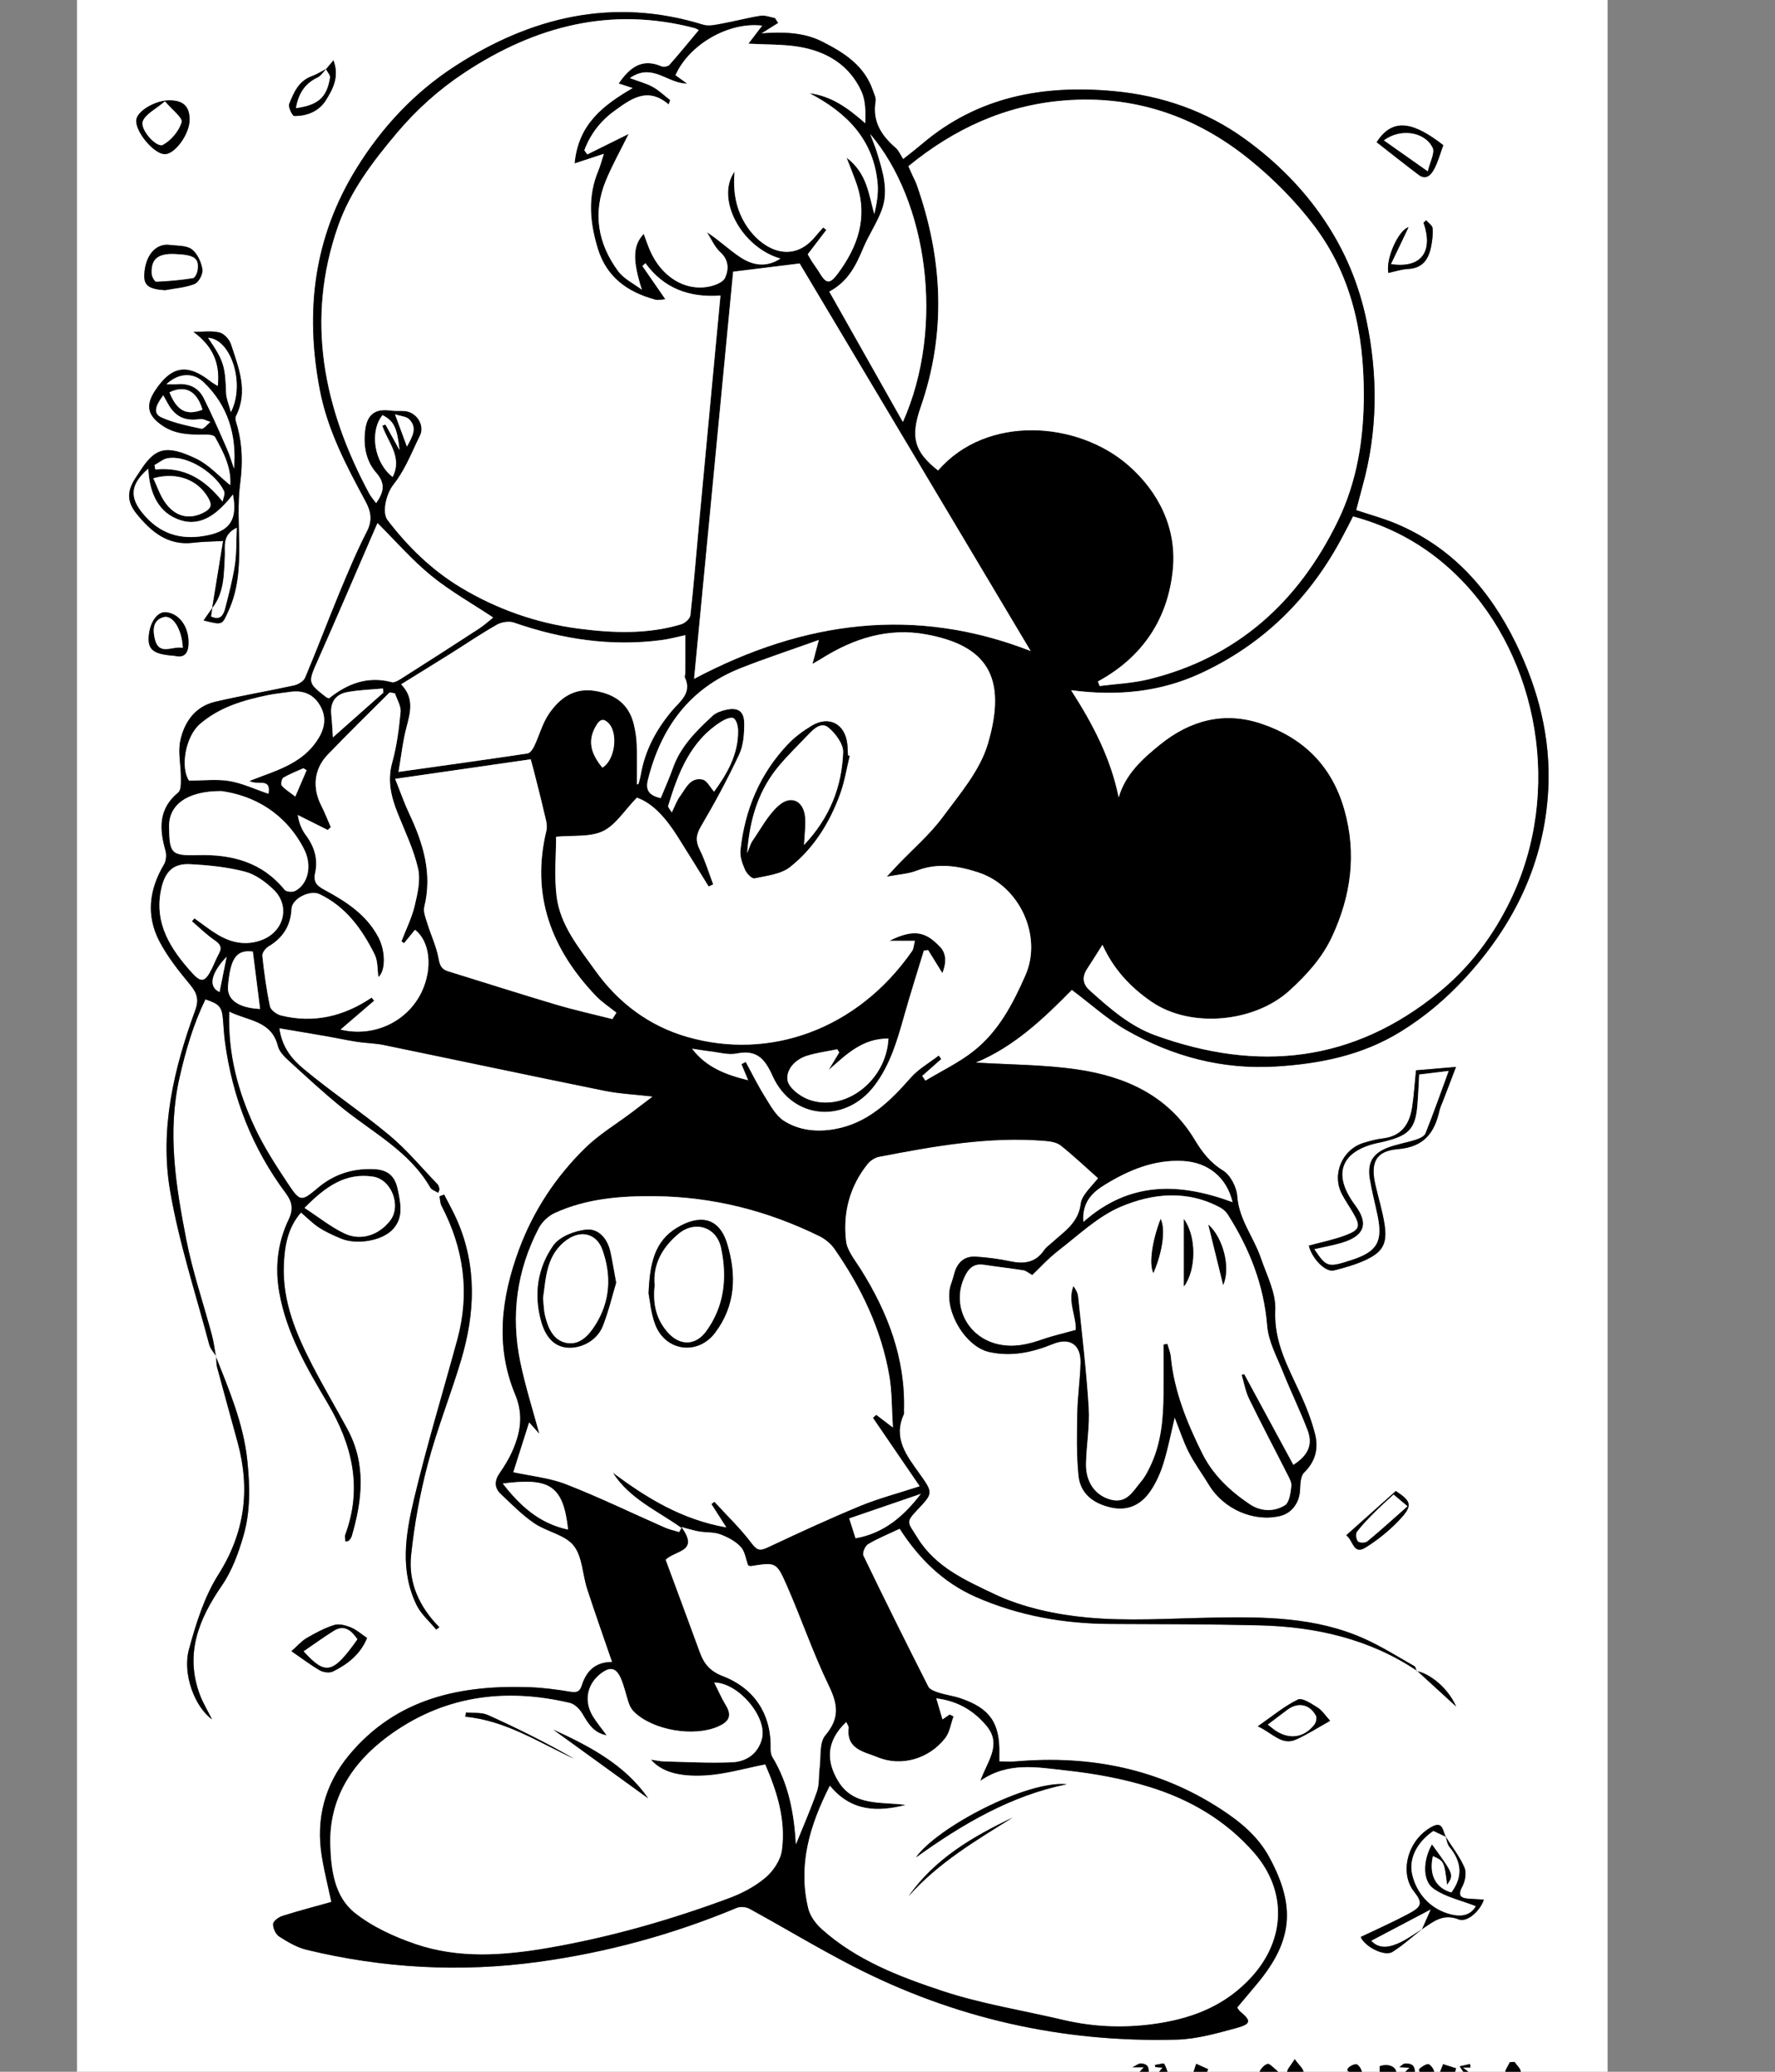<?xml version="1.0" encoding="utf-8"?>
<!-- Generator: Adobe Illustrator 16.0.0, SVG Export Plug-In . SVG Version: 6.00 Build 0)  -->
<!DOCTYPE svg PUBLIC "-//W3C//DTD SVG 1.1//EN" "http://www.w3.org/Graphics/SVG/1.1/DTD/svg11.dtd">
<svg version="1.1" id="Lager_1" xmlns="http://www.w3.org/2000/svg" xmlns:xlink="http://www.w3.org/1999/xlink" x="0px" y="0px"
	 width="300px" height="350px" viewBox="0 0 300 350" enable-background="new 0 0 300 350" xml:space="preserve">
<rect x="0" y="0" width="300" height="350" fill="#808080" stroke="none"/>
<g>
	<path fill="#FFFFFF" d="M13.016-7.357c86.23,0,172.458,0,258.689,0c0,121.966,0,243.932,0,365.898c-86.23,0-172.458,0-258.689,0
		C13.016,236.574,13.016,114.608,13.016-7.357z M55.159,11.632c-0.826,0.423-1.618,0.936-2.484,1.251
		c-2.213,0.805-3.03,2.772-3.793,4.672c-0.208,0.515,0.527,2.031,0.845,2.036c2.177,0.03,4.194-0.796,5.354-2.66
		c1.167-1.876,2.313-3.94,1.278-6.742c-0.582,0.694-0.926,1.105-1.27,1.516L55.159,11.632z M240.383,325.868l-0.07,0.072
		c1.879-1.271,3.576-2.75,6.242-1.671c1.375,0.556,3.646-1.448,4.234-3.358c-0.811-0.047-1.57-0.091-2.328-0.134
		c-1.428-0.081-2.232-0.358-1.299-2.1c0.484-0.898,0.725-2.334,0.342-3.207c-0.812-1.853-2.105-3.494-3.201-5.224l0.07,0.076
		c-0.551-0.9-0.416-2.766-2.359-1.719c-4.227,2.277-5.455,7.854-3.07,10.887c1.615,2.053,1.387,2.624-1.023,3.901
		c-2.59,1.374-5.281,2.562-7.938,3.836c0.613,1.586,3.998,3.38,5.365,2.521C237.135,328.628,238.713,327.177,240.383,325.868z
		 M35.894,102.698c-0.469,0.669-0.939,1.338-1.486,2.117c3.296,0.848,3.123,0.728,4.172-1.539c1.65-3.561,1.888-7.292,1.845-11.115
		c-0.04-3.536-0.281-7.116,0.176-10.597c0.425-3.233,0.366-6.309-0.462-9.42c-0.162-0.609-0.502-1.394-0.272-1.85
		c2.146-4.24,0.44-8.203-0.84-12.158c-0.263-0.811-1.177-1.79-1.957-1.97c-1.388-0.32-2.903-0.089-4.364-0.089
		c3.133,2.285,4.562,5.144,4.111,9.158c-0.513-0.322-0.878-0.505-1.191-0.754c-3.925-3.116-6.638-2.69-9.397,1.489
		c-1.645,2.492-1.309,4.162,1.135,5.875c2.146,1.503,4.572,1.607,7.061,1.553c0.662-0.015,1.719,0.037,1.932,0.422
		c1.405,2.549,2.801,5.149,2.578,8.184c-1.952-1.565-3.629-3.473-5.737-4.487c-5.217-2.511-7.035-1.809-9.553,2.118
		c-0.233,0.364-0.483,0.719-0.72,1.082c-1.483,2.261-1.509,4.036,0.199,6.129c2.443,2.997,5.253,5.375,9.543,4.847
		c1.541-0.189,3.106-0.19,5.042-0.297c-0.635,3.902-1.243,7.634-1.852,11.366L35.894,102.698z M36.532,229.125
		c0.048,0.63-0.001,1.284,0.161,1.882c1.138,4.248,2.333,8.481,3.483,12.725c2.14,7.9,1.214,15.187-3.28,22.288
		c-2.375,3.753-3.765,8.255-4.954,12.595c-1.152,4.205,0.986,9.763,3.893,11.855c-0.746-1.494-1.539-2.779-2.055-4.167
		c-2.57-6.903-0.213-12.738,3.719-18.443c1.704-2.472,2.803-5.479,3.647-8.397c1.189-4.106,1.104-8.313,0.664-12.638
		c-0.641-6.304-3.068-11.926-5.322-17.665c-0.219-1.202-0.358-2.425-0.673-3.601c-1.45-5.413-3.285-10.745-4.351-16.229
		c-1.749-9-3.229-18.054-1.126-27.284c1.043-4.582,2.331-9.017,4.377-13.22c2.357,0.786,2.78,1.281,2.958,3.316
		c0.114,1.294,0.174,2.596,0.348,3.883c1.267,9.412,4.625,17.994,10.323,25.618c1.052,1.408,1.261,2.668,0.453,4.356
		c-1.887,3.943-2.367,8.112-1.577,12.466c1.24,6.832,4.657,12.689,8.117,18.522c4.173,7.034,5.977,14.336,3.004,22.315
		c-0.116,0.312,0.029,0.72,0.055,1.137c0.322-0.102,0.497-0.102,0.571-0.188c0.183-0.215,0.389-0.448,0.465-0.71
		c1.797-6.111,2.482-12.192-0.713-18.1c-1.956-3.613-4.058-7.15-5.941-10.8c-2.732-5.292-5.048-10.743-4.813-16.889
		c0.122-3.197,0.623-6.295,2.905-8.919c1.074,0.913,1.984,1.859,3.057,2.556c1.138,0.737,2.403,1.301,3.658,1.83
		c2.713,1.146,6.99,0.392,8.782-1.522c1.901-2.034,1.312-4.446,0.837-6.755c-0.497-2.424-1.801-3.369-4.285-3.429
		c-3.455-0.084-6.5,0.902-9.193,3.168c-2.82,2.374-3.009,2.372-5.071-0.729c-2.034-3.06-4.057-6.178-5.607-9.494
		c-2.831-6.055-4.567-12.434-4.305-19.567c3.193,1.599,7.15,1.493,8.227,5.836c0.223,0.899,1.042,1.744,1.772,2.41
		c3.016,2.748,6.01,5.535,9.187,8.092c5.195,4.179,11.303,7.322,14.795,13.393c0.227,0.396,0.839,0.569,1.335,0.887
		c0.13-0.396,0.231-0.538,0.203-0.649c-0.067-0.271-0.127-0.596-0.308-0.784c-2.693-2.795-5.197-5.822-8.162-8.294
		c-4.705-3.923-9.848-7.321-14.542-11.254c-1.816-1.521-3.59-3.501-4.045-6.823c2.939,0.498,5.519,0.923,8.093,1.372
		c1.698,0.297,3.384,0.67,5.086,0.932c1.48,0.228,3,0.23,4.463,0.531c12.437,2.562,24.857,5.203,37.301,7.729
		c2.495,0.506,5.069,0.62,8.164,0.979c-1.49,1.134-2.506,1.915-3.529,2.685c-2.643,1.99-5.538,3.722-7.881,6.017
		c-4.951,4.849-8.743,10.582-11.166,17.105c-2.999,8.071-4.086,16.323-0.669,24.514c1.472,3.526,0.875,6.602-0.555,9.763
		c-0.562,1.243-1.297,2.424-2.074,3.549c-0.874,1.266-0.911,2.458,0.191,3.497c1.827,1.721,3.607,3.547,5.665,4.952
		c2.112,1.44,5.162,1.924,6.646,3.762c1.5,1.857,1.504,4.883,2.306,7.353c1.312,4.038,2.738,8.037,4.209,12.327
		c-2.941-0.003-4.394,1.635-5.148,4.019c-0.341,1.079-0.933,1.175-1.972,1.002c-2.206-0.365-4.439-0.665-6.669-0.751
		c-11.803-0.449-22.672,1.84-30.664,11.45c-4.118,4.952-5.665,10.801-4.598,17.214c0.43,2.594,1.078,5.149,1.6,7.604
		c-2.761,0.773-5.543,1.496-8.28,2.364c-0.637,0.2-1.548,0.873-1.57,1.363c-0.032,0.708,0.443,1.741,1.033,2.12
		c1.439,0.919,2.996,1.844,4.632,2.238c12.915,3.127,25.969,3.849,39.157,2.044c11.583-1.586,22.753-4.629,33.542-9.13
		c0.602-0.248,1.562-0.171,2.144,0.146c5.807,3.176,11.479,6.606,17.358,9.641c17.213,8.878,35.573,13.019,54.918,12.474
		c3.387-0.097,6.791-1.081,10.098-1.979c2.441-0.664,2.438-1.238,0.537-2.796c-0.158-0.129-0.252-0.336-0.477-0.646
		c1.092-1.301,2.193-2.611,3.295-3.921c6.121-7.301,6.639-13.175,2.135-21.472c-1.943-3.585-4.957-6.021-8.217-8.144
		c-10.521-6.847-22.164-9.113-34.561-8.048c-0.9,0.077-1.812,0.011-2.854,0.011c0-0.568-0.006-0.916,0.002-1.263
		c0.113-5.225-1.572-7.694-6.514-9.388c-1.223-0.418-2.533-0.578-3.766-0.974c-0.639-0.204-1.482-0.519-1.742-1.033
		c-3.723-7.336-7.388-14.701-10.959-22.112c-0.215-0.444,0.288-1.655,0.786-1.948c1.703-1.002,3.554-1.753,5.357-2.605
		c3.229,5.025,7.338,9.101,12.84,11.522c7.24,3.186,14.875,4.539,22.775,4.571c8.383,0.034,16.77,0.032,25.15,0.238
		c9.525,0.231,18.588,2.268,26.662,7.655c2.062,1.885,4.123,3.771,6.619,6.057c-1.299-3.009-4.316-5.539-6.682-5.993
		c-0.121-0.283-0.16-0.707-0.373-0.825c-2.75-1.558-5.441-3.257-8.311-4.562c-8.342-3.794-17.242-3.792-26.166-3.621
		c-6.932,0.134-13.914,0.612-20.785-0.023c-5.377-0.499-10.986-1.7-15.816-4.005c-4.705-2.247-9.826-4.469-12.902-9.444
		c-1.656-2.678-2.086-2.574-0.078-4.696c2.715-2.866,2.75-2.89,0.424-6.149c-2.158-3.023-4.531-5.949-2.668-10.032
		c0.082-0.182,0.023-0.429,0.029-0.646c0.268-8.808-2.742-16.6-7.346-23.92c-0.949-1.51-2.267-3.074-2.457-4.724
		c-0.549-4.734,0.592-9.197,3.643-12.995c0.458-0.569,1.229-1.092,1.934-1.227c9.301-1.786,18.622-3.488,28.165-2.682
		c0.889,0.075,1.932,0.259,2.588,0.784c2.178,1.743,4.213,3.668,6.303,5.524c-1.459,1.751-2.781,2.96-2.945,4.309
		c-0.391,3.218-2.768,4.677-4.801,6.518c-0.48,0.436-1.049,0.816-1.402,1.338c-1.449,2.13-3.412,2.354-5.738,1.861
		c-1.895-0.401-3.838-0.655-5.771-0.781c-2.023-0.13-3.199,1.029-3.686,2.952c-0.158,0.624-0.377,1.233-0.572,1.846
		c-1.293,4.043,2.35,10.391,6.496,11.307c3.752,0.83,7.287,0.067,10.775-1.356c2.865-1.168,4.748,0.123,4.666,3.209
		c-0.076,2.814-0.496,5.621-0.551,8.434c-0.068,3.526-0.146,7.079,0.205,10.578c0.307,3.069,2.5,4.722,5.461,5.389
		c2.93,0.662,5.156-0.497,6.725-2.819c0.951-1.407,1.666-3.041,2.17-4.673c0.766-2.472,1.254-5.027,1.898-7.703
		c0.842,2.108,1.467,4.083,2.398,5.902c0.975,1.898,2.27,3.633,3.377,5.467c2.482,4.107,7.537,6.337,12.041,5.277
		c1.961-0.461,3.256-2.238,3.367-4.354c0.053-1.022,0.066-2.378,0.686-2.979c1.951-1.896,2.463-4.121,1.844-6.543
		c-0.584-2.276-1.449-4.506-2.426-6.648c-2.082-4.561-4.557-8.831-4.293-14.271c0.141-2.896-1.461-5.919-2.453-8.823
		c-1.199-3.506-3.695-6.466-3.975-10.423c-0.107-1.53-1.154-3.553-2.404-4.32c-2.211-1.357-3.547-3.129-4.83-5.261
		c-4.465-7.413-11.676-10.629-19.783-11.812c-5.656-0.826-11.438-0.808-17.178-1.167c6.426-2.644,11.506-7.461,16.242-12.292
		c3.217,2.407,6.008,4.968,9.213,6.801c7.801,4.461,16.225,6.708,25.318,6.151c7.428-0.457,14.518-1.88,20.982-5.847
		c4.082-2.503,7.648-5.517,10.891-9.023c8.369-9.051,13.48-19.576,14.119-31.942c0.447-8.657-1.658-16.892-5.475-24.691
		c-4.434-9.068-10.773-16.217-20.246-20.198c-2.158-0.907-4.443-1.517-6.744-2.288c0.375-1.419,0.707-2.741,1.07-4.053
		c2.58-9.296,2.631-18.679,0.658-28.052c-1.281-6.09-3.617-11.725-7.178-16.983c-3.662-5.409-8.148-9.85-13.338-13.604
		c-6.566-4.748-14.027-7.323-22.092-8.084c-11.949-1.126-23.045,0.893-32.49,8.917c-1.041,0.882-2.127,1.709-3.195,2.565
		c-0.469-0.72-0.75-1.454-1.275-1.905c-2.417-2.087-3.972-4.473-3.392-7.866c0.099-0.582-0.256-1.261-0.467-1.873
		c-1.438-4.176-4.864-6.347-8.511-8.193c-3.171-1.606-6.604-1.675-10.321-1.411c0.939-0.588,1.879-1.177,2.82-1.765
		c-0.176-0.273-0.352-0.545-0.527-0.818c-0.814-0.143-1.663-0.507-2.438-0.386c-2.196,0.342-4.354,0.929-6.543,1.327
		c-1.029,0.187-2.194,0.475-3.132,0.184c-15.217-4.719-29.176-1.315-42.052,7.055c-6.725,4.372-12.213,10.193-16.54,17.179
		c-7.269,11.736-8.75,24.224-6.2,37.492c1.301,6.773,4.471,12.775,7.693,18.739c0.982,1.816,1.22,3.267,0.233,5.187
		c-1.71,3.331-3.163,6.8-4.599,10.264c-1.984,4.784-3.81,9.634-5.822,14.406c-0.255,0.602-1.179,1.145-1.883,1.299
		c-4.431,0.973-8.913,1.72-13.328,2.756c-3.387,0.795-5.217,3.42-5.887,6.58c-0.416,1.964,0.099,4.116,0.098,6.184
		c0,0.872,0.067,2.135-0.443,2.554c-3.36,2.753-3.209,6.121-2.168,9.804c0.203,0.718,0.128,1.736-0.244,2.361
		c-2.518,4.22-3.052,8.62-0.78,12.979c1.38,2.645,3.303,5.043,5.214,7.359c1.142,1.383,1.506,2.494,0.856,4.262
		c-3.626,9.877-6.051,20.111-4.254,30.578c1.506,8.775,4.325,17.327,6.615,25.963C35.554,227.882,36.137,228.479,36.532,229.125z
		 M75.065,201.805c-0.26,0.1-0.521,0.201-0.78,0.301c0.109,0.54,0.099,1.143,0.344,1.612c3.765,7.191,4.815,14.701,2.669,22.577
		c-2.46,9.029-5.198,17.992-7.359,27.092c-1.393,5.862-2.368,11.971,0.471,17.771c0.757,1.549,2.189,2.77,3.311,4.141
		c0.177-0.133,0.356-0.267,0.533-0.4c-3.342-3.373-5.262-7.479-4.776-12.137c0.543-5.214,1.5-10.434,2.841-15.502
		c1.563-5.912,3.862-11.624,5.614-17.491c2.352-7.884,2.712-15.787-0.646-23.538C76.632,204.72,75.811,203.278,75.065,201.805z
		 M221.209,210.438c0.543,2.209,2.822,4.542,4.232,4.188c1.812-0.451,3.639-0.969,5.328-1.746c2.955-1.358,3.732-2.799,3.238-6.032
		c-0.346-2.271-1.047-4.485-1.555-6.733c-0.836-3.684,0.035-5.663,3.807-5.979c4.439-0.37,6.193-2.747,7.041-6.55
		c0.125-0.557,0.391-1.084,0.598-1.623c0.713-1.871,1.432-3.743,2.188-5.72c-2.441,0.208-4.639,0.395-6.758,0.575
		c-0.219,2.164-0.348,4.184-0.643,6.177c-0.428,2.896-1.787,4.975-5.006,5.335c-1.068,0.119-2.125,0.421-3.16,0.729
		c-3.658,1.09-5.471,5.311-3.713,8.675c0.568,1.085,1.273,2.098,1.893,3.155c1.314,2.244,1.174,2.887-1.316,3.816
		C225.385,209.451,223.27,209.873,221.209,210.438z M62.041,276.722c-0.93-0.626-1.758-1.379-2.731-1.783
		c-0.87-0.36-2.002-0.669-2.833-0.408c-1.627,0.508-3.172,1.345-4.659,2.207c-0.856,0.496-1.532,1.304-2.561,2.211
		c1.855,1.276,3.276,2.376,4.823,3.252c0.592,0.338,1.617,0.465,2.194,0.179C58.757,281.152,60.898,279.488,62.041,276.722z
		 M27.879,49.023c1.687-0.32,3.46-0.427,5.021-1.059c0.695-0.281,1.438-1.702,1.311-2.461c-0.208-1.226-0.854-2.691-1.805-3.389
		c-0.932-0.683-2.469-0.58-3.751-0.738c-2.363-0.293-4.135,1.831-4.269,5.053C24.312,48.24,25.169,48.84,27.879,49.023z
		 M243.939,24.523c-4.793-3.709-8.445-4.901-11.268-0.496c2.367,1.843,4.713,3.713,7.109,5.518c1.277,0.963,2.115-0.058,2.607-0.971
		C243.061,27.328,243.424,25.916,243.939,24.523z M28.759,16.95c-2.434-0.059-5.622,1.806-5.731,3.353
		c-0.144,2.019,3.071,5.801,4.878,5.739c1.718-0.059,4.125-3.421,4.136-5.779C32.054,18.021,31.047,17.005,28.759,16.95z
		 M235.916,251.886c-2.812,2.51-5.537,4.941-8.377,7.475c1.184,0.882,1.174,3.372,3.254,2.081c1.938-1.204,3.779-2.669,5.373-4.3
		C238.85,254.396,238.674,253.727,235.916,251.886z M212.584,291.638c2.525,1.163,4.055,3.32,6.471,2.234
		c1.984-0.892,3.83-2.087,5.76-3.162c-0.846-0.923-1.361-1.767-2.113-2.231c-1.041-0.646-2.598-1.716-3.336-1.36
		C217.09,288.214,215.096,289.898,212.584,291.638z M235.08,44.62c1.055-2.205,2.064-4.312,2.977-6.22
		c-1.537,0.337-3.869,5.071-3.412,7.706c1.123-0.234,2.238-0.616,3.367-0.67c2.404-0.117,3.41-1.602,3.842-3.665
		c0.217-1.047,0.357-2.148,0.275-3.205c-0.037-0.476-0.701-0.902-1.08-1.352c-0.15,0.136-0.301,0.271-0.451,0.406
		C242.299,42.525,240.205,45.396,235.08,44.62z M29.522,110.792c1.443,0.376,2.229-0.26,2.328-1.832
		c0.182-2.904-1.457-5.3-3.791-5.53c-1.446-0.143-2.745,1.676-2.925,4.098C24.966,109.785,25.967,110.548,29.522,110.792z
		 M227.52,352.303c2.334,0.939,2.912,0.417,2.693-2.111c-0.049-0.54-0.582-1.412-0.969-1.456c-0.498-0.057-1.459,0.499-1.527,0.907
		c-0.104,0.614,0.314,1.377,0.682,1.973c0.15,0.243,0.746,0.212,1.139,0.307c-0.02,0.127-0.039,0.254-0.059,0.381
		C228.961,352.303,228.445,352.303,227.52,352.303z M239.568,352.389c2.533,0.746,3.174,0.039,2.791-2.497
		c-0.07-0.465-0.736-1.232-1.025-1.189c-0.568,0.088-1.564,0.809-1.51,0.979c0.297,0.906,0.865,1.723,1.361,2.607
		C241.166,352.291,240.645,352.323,239.568,352.389z M233.195,352.459c0.844-0.424,1.75-0.637,2.291-1.201
		c1.352-1.406-0.182-2.921-2.291-2.2C233.195,350.174,233.195,351.313,233.195,352.459z M216.281,350.194
		c-0.977-0.754-1.67-1.634-2.068-1.516c-0.615,0.182-1.297,0.993-1.426,1.642c-0.074,0.365,0.883,1.284,1.418,1.32
		C214.732,351.677,215.314,350.912,216.281,350.194z M218.82,347.867c-0.652,1.106-1.379,1.792-1.266,2.285
		c0.141,0.608,0.98,1.055,1.52,1.57c0.443-0.55,1.215-1.091,1.232-1.655C220.324,349.511,219.58,348.929,218.82,347.867z
		 M255.979,348.343c-0.264,0.01-0.527,0.019-0.793,0.028c-0.299,0.68-0.895,1.396-0.807,2.021c0.07,0.505,0.961,0.894,1.49,1.333
		c0.414-0.559,1.131-1.104,1.158-1.681C257.053,349.493,256.357,348.91,255.979,348.343z M239.492,352.061
		c-0.77-1.656,0.41-3.557-2.045-3.447c-0.264,0.012-0.516,0.319-0.941,0.603c0.752,0.046,1.25,0.077,1.719,0.105
		c-0.689,0.666-1.232,1.194-1.775,1.719C237.268,351.314,238.086,351.589,239.492,352.061z M203.957,350.174
		c0.08-0.205,0.158-0.409,0.238-0.613c-0.674-0.301-1.35-0.601-2.025-0.901c-0.258,0.795-0.514,1.591-0.773,2.385
		c0.775,0.209,1.549,0.415,2.324,0.624c0.035-0.193,0.07-0.384,0.107-0.576c-0.635-0.052-1.27-0.102-1.904-0.154
		c0.004-0.177,0.01-0.355,0.016-0.532C202.613,350.327,203.285,350.251,203.957,350.174z M193.318,349.237
		c-0.688,0.766-1.25,1.392-1.812,2.018c0.812,0.152,1.627,0.305,3.051,0.569c-0.91-1.422,0.393-3.095-1.754-3.233
		c-0.318-0.021-0.662,0.292-1.404,0.646C192.367,349.237,192.854,349.237,193.318,349.237z M197.922,351.855
		c-0.488-1.451-0.703-2.383-1.15-3.184c-0.098-0.177-1.025,0.109-1.57,0.184c0.018,0.116,0.035,0.231,0.053,0.348
		c0.486,0.04,0.975,0.081,1.229,0.102c-0.586,0.717-1.088,1.331-1.59,1.945C195.713,351.412,196.531,351.575,197.922,351.855z
		 M245.879,350.191c0.072-0.259,0.143-0.52,0.215-0.778c-0.732-0.232-1.465-0.462-2.197-0.693c-0.227,0.753-0.82,1.683-0.568,2.207
		c0.232,0.485,1.371,0.535,2.111,0.775c0.061-0.184,0.123-0.368,0.186-0.552c-0.615-0.088-1.23-0.175-1.844-0.265
		c0.014-0.164,0.029-0.329,0.045-0.494C244.51,350.325,245.195,350.258,245.879,350.191z M248.949,351.466
		c0.061-0.247,0.121-0.492,0.184-0.739c-0.57-0.433-1.139-0.864-1.91-1.447c0.596,0,0.947,0,1.299,0
		c-0.023-0.197-0.045-0.395-0.068-0.592c-0.586,0.132-1.17,0.264-1.754,0.396c0.447,0.662,0.893,1.322,1.324,1.964
		c-0.344,0-0.875,0-1.406,0c0.012,0.174,0.025,0.347,0.035,0.521C247.42,351.532,248.184,351.5,248.949,351.466z"/>
	<path fill-rule="evenodd" clip-rule="evenodd" d="M239.479,282.248c-8.064-5.397-17.127-7.434-26.652-7.665
		c-8.381-0.206-16.768-0.204-25.15-0.238c-7.9-0.032-15.535-1.386-22.775-4.571c-5.502-2.422-9.611-6.497-12.84-11.522
		c-1.803,0.853-3.654,1.604-5.357,2.605c-0.498,0.293-1.001,1.504-0.786,1.948c3.571,7.411,7.237,14.776,10.959,22.112
		c0.26,0.515,1.104,0.829,1.742,1.033c1.232,0.396,2.543,0.556,3.766,0.974c4.941,1.693,6.627,4.163,6.514,9.388
		c-0.008,0.347-0.002,0.694-0.002,1.263c1.041,0,1.953,0.066,2.854-0.011c12.396-1.065,24.039,1.201,34.561,8.048
		c3.26,2.122,6.273,4.559,8.217,8.144c4.504,8.297,3.986,14.171-2.135,21.472c-1.102,1.31-2.203,2.62-3.295,3.921
		c0.225,0.311,0.318,0.518,0.477,0.646c1.9,1.558,1.904,2.132-0.537,2.796c-3.307,0.898-6.711,1.883-10.098,1.979
		c-19.346,0.545-37.705-3.596-54.918-12.474c-5.88-3.034-11.552-6.465-17.358-9.641c-0.581-0.317-1.542-0.395-2.144-0.146
		c-10.789,4.501-21.959,7.544-33.542,9.13c-13.188,1.805-26.242,1.083-39.157-2.044c-1.636-0.395-3.193-1.319-4.632-2.238
		c-0.59-0.379-1.065-1.412-1.033-2.12c0.022-0.49,0.933-1.163,1.57-1.363c2.737-0.868,5.52-1.591,8.28-2.364
		c-0.522-2.454-1.17-5.01-1.6-7.604c-1.067-6.413,0.48-12.262,4.598-17.214c7.992-9.61,18.86-11.899,30.664-11.45
		c2.23,0.086,4.464,0.386,6.669,0.751c1.039,0.173,1.63,0.077,1.972-1.002c0.754-2.384,2.207-4.021,5.148-4.019
		c-1.471-4.29-2.897-8.289-4.209-12.327c-0.802-2.47-0.806-5.495-2.306-7.353c-1.483-1.838-4.533-2.321-6.646-3.762
		c-2.057-1.405-3.838-3.231-5.665-4.952c-1.102-1.039-1.065-2.231-0.191-3.497c0.777-1.125,1.512-2.306,2.074-3.549
		c1.431-3.161,2.027-6.236,0.555-9.763c-3.417-8.19-2.33-16.442,0.669-24.514c2.423-6.523,6.215-12.257,11.166-17.105
		c2.343-2.295,5.238-4.026,7.881-6.017c1.023-0.77,2.039-1.551,3.529-2.685c-3.094-0.359-5.668-0.474-8.164-0.979
		c-12.444-2.526-24.864-5.168-37.301-7.729c-1.462-0.301-2.983-0.304-4.463-0.531c-1.703-0.262-3.389-0.635-5.086-0.932
		c-2.575-0.449-5.154-0.875-8.093-1.372c0.455,3.322,2.229,5.303,4.045,6.823c4.694,3.933,9.837,7.331,14.542,11.254
		c2.965,2.472,5.469,5.499,8.162,8.294c0.181,0.188,0.24,0.513,0.308,0.784c0.028,0.111-0.073,0.254-0.203,0.649
		c-0.496-0.317-1.108-0.49-1.335-0.887c-3.492-6.07-9.6-9.214-14.795-13.393c-3.176-2.557-6.17-5.344-9.187-8.092
		c-0.73-0.666-1.55-1.511-1.772-2.41c-1.077-4.344-5.034-4.238-8.227-5.836c-0.262,7.133,1.474,13.512,4.305,19.567
		c1.55,3.316,3.573,6.435,5.607,9.494c2.062,3.101,2.25,3.103,5.071,0.729c2.693-2.266,5.738-3.252,9.193-3.168
		c2.484,0.06,3.788,1.005,4.285,3.429c0.475,2.309,1.063,4.721-0.837,6.755c-1.792,1.914-6.069,2.668-8.782,1.522
		c-1.254-0.529-2.52-1.093-3.658-1.83c-1.073-0.696-1.983-1.643-3.057-2.556c-2.282,2.624-2.783,5.722-2.905,8.919
		c-0.235,6.146,2.081,11.597,4.813,16.889c1.883,3.649,3.986,7.187,5.941,10.8c3.195,5.907,2.51,11.988,0.713,18.1
		c-0.076,0.262-0.283,0.495-0.465,0.71c-0.075,0.087-0.249,0.087-0.571,0.188c-0.026-0.417-0.171-0.825-0.055-1.137
		c2.973-7.979,1.169-15.281-3.004-22.315c-3.46-5.833-6.877-11.69-8.117-18.522c-0.79-4.354-0.31-8.522,1.577-12.466
		c0.808-1.688,0.599-2.948-0.453-4.356c-5.698-7.624-9.056-16.206-10.323-25.618c-0.174-1.287-0.234-2.588-0.348-3.883
		c-0.178-2.035-0.601-2.53-2.958-3.316c-2.047,4.203-3.334,8.638-4.377,13.22c-2.103,9.23-0.623,18.284,1.126,27.284
		c1.066,5.483,2.901,10.815,4.351,16.229c0.314,1.176,0.454,2.398,0.673,3.601l0.046-0.036c-0.398-0.645-0.982-1.241-1.167-1.943
		c-2.29-8.636-5.109-17.188-6.615-25.963c-1.797-10.467,0.628-20.7,4.254-30.578c0.649-1.768,0.286-2.879-0.856-4.262
		c-1.912-2.315-3.834-4.714-5.214-7.359c-2.272-4.358-1.738-8.759,0.78-12.979c0.372-0.625,0.447-1.643,0.244-2.361
		c-1.041-3.683-1.192-7.051,2.168-9.804c0.51-0.418,0.443-1.682,0.443-2.554c0.001-2.068-0.514-4.22-0.098-6.184
		c0.67-3.16,2.5-5.785,5.887-6.58c4.415-1.036,8.897-1.783,13.328-2.756c0.705-0.154,1.628-0.697,1.883-1.299
		c2.013-4.772,3.838-9.623,5.822-14.406c1.436-3.464,2.889-6.933,4.599-10.264c0.986-1.92,0.749-3.371-0.233-5.187
		c-3.223-5.964-6.393-11.966-7.693-18.739c-2.55-13.269-1.069-25.756,6.2-37.492c4.327-6.986,9.814-12.808,16.54-17.179
		c12.875-8.37,26.834-11.774,42.052-7.055c0.938,0.291,2.103,0.003,3.132-0.184c2.189-0.397,4.347-0.984,6.543-1.327
		c0.774-0.121,1.623,0.243,2.438,0.386c0.176,0.272,0.352,0.545,0.527,0.818c-0.941,0.587-1.881,1.176-2.82,1.765
		c3.717-0.265,7.15-0.196,10.321,1.411c3.646,1.846,7.073,4.018,8.511,8.193c0.211,0.612,0.565,1.291,0.467,1.873
		c-0.58,3.393,0.976,5.779,3.392,7.866c0.525,0.452,0.807,1.185,1.275,1.905c1.068-0.856,2.154-1.683,3.195-2.565
		c9.445-8.024,20.541-10.043,32.49-8.917c8.064,0.761,15.525,3.336,22.092,8.084c5.189,3.754,9.676,8.195,13.338,13.604
		c3.561,5.259,5.896,10.893,7.178,16.983c1.973,9.374,1.922,18.756-0.658,28.052c-0.363,1.312-0.695,2.634-1.07,4.053
		c2.301,0.771,4.586,1.381,6.744,2.288c9.473,3.981,15.812,11.13,20.246,20.198c3.816,7.799,5.922,16.034,5.475,24.691
		c-0.639,12.366-5.75,22.891-14.119,31.942c-3.242,3.506-6.809,6.52-10.891,9.023c-6.465,3.967-13.555,5.39-20.982,5.847
		c-9.094,0.558-17.518-1.689-25.318-6.151c-3.205-1.833-5.996-4.394-9.213-6.801c-4.736,4.831-9.816,9.648-16.242,12.292
		c5.74,0.359,11.521,0.341,17.178,1.167c8.107,1.184,15.318,4.399,19.783,11.812c1.283,2.132,2.619,3.903,4.83,5.261
		c1.25,0.768,2.297,2.79,2.404,4.32c0.279,3.957,2.775,6.917,3.975,10.423c0.992,2.904,2.594,5.927,2.453,8.823
		c-0.264,5.439,2.211,9.71,4.293,14.271c0.977,2.143,1.842,4.372,2.426,6.648c0.619,2.422,0.107,4.646-1.844,6.543
		c-0.619,0.601-0.633,1.956-0.686,2.979c-0.111,2.116-1.406,3.894-3.367,4.354c-4.504,1.06-9.559-1.17-12.041-5.277
		c-1.107-1.834-2.402-3.568-3.377-5.467c-0.932-1.819-1.557-3.794-2.398-5.902c-0.645,2.676-1.133,5.231-1.898,7.703
		c-0.504,1.632-1.219,3.266-2.17,4.673c-1.568,2.322-3.795,3.481-6.725,2.819c-2.961-0.667-5.154-2.319-5.461-5.389
		c-0.352-3.499-0.273-7.052-0.205-10.578c0.055-2.812,0.475-5.619,0.551-8.434c0.082-3.086-1.801-4.377-4.666-3.209
		c-3.488,1.424-7.023,2.187-10.775,1.356c-4.146-0.916-7.789-7.264-6.496-11.307c0.195-0.612,0.414-1.222,0.572-1.846
		c0.486-1.923,1.662-3.082,3.686-2.952c1.934,0.126,3.877,0.38,5.771,0.781c2.326,0.493,4.289,0.269,5.738-1.861
		c0.354-0.521,0.922-0.902,1.402-1.338c2.033-1.841,4.41-3.3,4.801-6.518c0.164-1.349,1.486-2.558,2.945-4.309
		c-2.09-1.856-4.125-3.781-6.303-5.524c-0.656-0.525-1.699-0.709-2.588-0.784c-9.543-0.807-18.863,0.896-28.165,2.682
		c-0.704,0.135-1.476,0.657-1.934,1.227c-3.051,3.798-4.191,8.261-3.643,12.995c0.19,1.649,1.508,3.214,2.457,4.724
		c4.604,7.32,7.614,15.112,7.346,23.92c-0.006,0.218,0.053,0.465-0.029,0.646c-1.863,4.083,0.51,7.009,2.668,10.032
		c2.326,3.26,2.291,3.283-0.424,6.149c-2.008,2.122-1.578,2.019,0.078,4.696c3.076,4.976,8.197,7.197,12.902,9.444
		c4.83,2.305,10.439,3.506,15.816,4.005c6.871,0.636,13.854,0.157,20.785,0.023c8.924-0.171,17.824-0.173,26.166,3.621
		c2.869,1.306,5.561,3.005,8.311,4.562c0.213,0.118,0.252,0.542,0.373,0.825L239.479,282.248z M118.097,5.087
		c-0.198-0.097-0.43-0.262-0.687-0.33c-14.145-3.711-26.942-0.355-38.849,7.489c-4.341,2.86-8.18,6.29-11.542,10.295
		c-4.012,4.779-7.798,9.719-9.874,15.642c-5.562,15.875-2.454,30.824,5.257,45.194c0.298,0.555,0.742,1.031,1.17,1.616
		c1.28-1.818,1.623-3.291,0.018-5.116c-1.785-2.031-2.221-4.674-1.857-7.355c0.346-2.547,1.737-3.514,4.226-3.169
		c0.782,0.108,1.587,0.036,2.377,0.087c2.101,0.136,3.518,2.439,2.635,4.183c-0.805,1.592-1.479,3.251-2.309,4.828
		c-0.619,1.174-1.296,2.342-2.122,3.374c-1.292,1.615-1.989,4.775-1.041,6.022c3.436,4.519,7.521,8.477,12.333,11.376
		c6.08,3.663,12.757,6.033,19.882,6.966c5.851,0.767,11.672,0.999,17.398-0.714c0.642-0.191,1.508-0.955,1.573-1.531
		c0.57-5.084,0.97-10.187,1.442-15.282c0.813-8.759,1.641-17.516,2.465-26.272c0.382-4.074,0.769-8.146,1.175-12.457
		c-5.328,0.378-9.584-1.229-12.682-5.468c-0.171,0.158-0.342,0.317-0.514,0.475c1.251,1.809,2.502,3.617,3.888,5.622
		c-0.553,0.028-1.185,0.212-1.726,0.065c-4.643-1.266-8.208-3.765-9.694-8.617c-1.347-4.394-1.758-8.762,0.07-13.139
		c0.372-0.89,0.607-1.837,0.946-2.881c-1.704,0.56-3.145,1.033-4.939,1.622c0.595-6.602,4.8-9.83,9.803-12.732
		c-1.012-0.331-1.643-0.537-2.358-0.771c1.869-2.714,3.931-4.323,7.224-2.911c0.363,0.156,1.103,0.038,1.348-0.238
		C114.788,9.102,116.355,7.169,118.097,5.087z M185.562,115.123c0.1,0.257,0.197,0.514,0.295,0.771
		c2.76-0.363,5.58-0.473,8.268-1.13c14.988-3.672,25.32-13.071,31.969-26.699c3.275-6.715,4.41-13.934,4.41-21.422
		c-0.002-10.347-2.068-20.103-8.35-28.44c-3.129-4.154-6.916-7.968-10.963-11.245c-9.082-7.353-19.568-10.945-31.385-9.978
		c-9.949,0.815-18.553,4.787-26.27,11.098c0.295,0.663,0.492,1.114,0.697,1.563c0.236,0.524,0.521,1.033,0.713,1.574
		c4.385,12.44,5.047,24.94,0.666,37.549c-1.783,5.133-1.062,7.559,2.932,10.721c8.191-9.464,23.576-8.388,32.186-0.855
		c5.07,4.438,8.178,10.574,7.5,17.551C197.422,104.515,193.15,111.006,185.562,115.123z M149.875,148.106
		c0.837-0.901,1.359-1.476,1.894-2.038c2.541-2.658,5.383-5.09,7.553-8.022c2.889-3.906,6.316-7.887,7.643-12.386
		c3.35-11.369-0.221-16.652-10.541-18.508c-6.336-1.139-12.143,0.711-17.518,4.074c-0.473,0.295-0.96,0.566-1.587,0.934
		c0.369-1.388,0.639-2.405,1.074-4.044c-4.897,1.754-9.146,3.142-13.292,4.79c-8.621,3.429-13.419,10.091-15.606,18.887
		c-0.458,1.846,0.397,2.632,2.176,3.041c0.714-1.746,1.462-3.374,2.052-5.056c1.289-3.679,3.957-6.303,6.708-8.846
		c0.597-0.551,1.52-0.859,2.345-1.038c1.953-0.424,3.004,0.269,3.009,2.286c0.006,1.763-0.115,3.704-0.843,5.257
		c-1.95,4.165-4.143,8.228-6.477,12.192c-0.85,1.444-0.915,2.472-0.191,3.929c0.927,1.864,1.528,3.892,2.27,5.848
		c-0.255,0.12-0.512,0.238-0.769,0.357c-1.765-2.838-3.508-5.69-5.303-8.51c-1.868-2.935-4.057-5.523-6.831-6.499
		c-2.127,2.192-3.596,4.646-5.746,5.663c-2.196,1.04-5.06,0.67-7.904,0.943c0,3.075-0.346,6.619,0.083,10.066
		c0.607,4.891,3.769,8.668,6.54,12.543c3.906,5.463,9.098,9.344,15.494,11.193c13.933,4.026,28.784-1.192,38.054-14.506
		c0.252-0.361,0.256-0.896,0.473-1.717c-1.615,0-2.963,0-4.312,0c4.389-2.207,6.309-1.357,8.6,1.062
		c1.002,1.059,1.074,2.604,0.354,4.397c-0.975-1.575-1.691-2.733-2.41-3.892c-0.238,0.028-0.48,0.055-0.721,0.082
		c-1.123,3.707-2.303,7.399-3.354,11.127c-1.154,4.097-2.332,8.156-4.95,11.635c-4.942,6.57-13.944,5.848-17.282-1.604
		c-1.287-2.873-2.667-4.451-6.042-3.77c-1.42,0.287-3-0.192-4.503-0.362c-1.019-0.115-2.031-0.299-3.045-0.451
		c2.389,3.142,5.641,4.382,9.476,5.328c-0.477-1.143-0.804-1.928-1.133-2.714c0.243-0.128,0.486-0.255,0.727-0.383
		c1.07,1.959,2.054,3.972,3.237,5.858c0.929,1.479,1.841,3.222,3.231,4.103c2.545,1.613,5.542,1.926,8.574,1.388
		c5.57-0.989,9.28-4.637,12.825-8.667c1.312-1.494,3.152-2.524,4.752-3.766c0.145,0.2,0.289,0.4,0.434,0.602
		c-1.076,0.95-2.148,1.899-3.223,2.85c0.182,0.263,0.363,0.527,0.543,0.79c2.719-1.64,5.635-3.026,8.109-4.974
		c4.221-3.318,6.645-7.946,8.793-12.829c2.885-6.559-0.93-15.053-7.938-17.357c-3.299-1.085-6.871-1.692-10.428-0.305
		C153.516,147.646,151.893,147.72,149.875,148.106z M189.072,134.713c1.154-3.951,4.008-6.508,6.982-8.916
		c5.043-4.082,10.771-5.651,17.025-3.574c7.152,2.375,12.027,7.109,14.141,14.577c2.111,7.454,1.115,14.543-2.068,21.404
		c-1.662,3.585-4.268,6.464-7.223,9.151c-5.928,5.389-16.705,6.416-23.309,1.877c-3.539-2.432-6.41-5.472-8.289-9.617
		c-0.957,1.503-1.746,2.783-2.574,4.036c-0.896,1.354-0.791,2.581,0.418,3.663c3.383,3.025,6.762,6.036,11.15,7.614
		c17.316,6.231,33.371,4.582,47.938-7.344c5.205-4.262,9.105-9.496,11.99-15.438c8.955-18.444,4.648-40.887-8.297-54.187
		c-5.104-5.244-11.158-8.795-18.271-10.711c-0.324,0.64-0.578,1.149-0.838,1.654c-0.266,0.513-0.539,1.021-0.807,1.533
		c-5.473,10.458-13.406,18.382-24.168,23.344c-6.906,3.183-14.182,3.833-21.844,2.825
		C184.666,122.247,187.721,128.033,189.072,134.713z M153.102,304.927c-4.705,1.186-9.192,1.192-12.838-3.248
		c-3.452,6.785-5.403,13.454-3.651,20.721c0.307,1.271,1.251,2.562,2.247,3.46c5.872,5.284,13.163,8.068,20.446,10.479
		c6.611,2.187,13.584,3.277,20.389,4.885c5.42,1.279,10.865,1.422,16.354,0.537c5.994-0.97,11.279-3.165,15.502-7.813
		c5.732-6.31,5.994-14.532,0.383-20.956c-4.779-5.474-10.869-8.998-17.668-11.096c-4.582-1.415-9.398-2.286-14.174-2.799
		c-4.723-0.507-9.664-1.525-14.404,1.765c1.119-3.266,3.725-6.098,1.031-9.304c-2.139-2.547-4.807-4.17-8.469-4.638
		c0.398,1.35,0.697,2.367,1.049,3.552c0.512-0.354,0.857-0.595,1.203-0.833c0.219,0.109,0.439,0.218,0.662,0.327
		c-0.453,1.237-0.635,2.687-1.408,3.676c-2.719,3.489-7.41,4.907-11.492,3.201c-2.103-0.88-5.258-1.276-4.834-4.906
		c0.037-0.312-0.257-0.663-0.404-1.012c-3.498,3.306-3.323,6.721-1.354,9.974C144.292,305.235,148.986,304.333,153.102,304.927z
		 M102.545,293.167c-2.258-0.401-3.162-2.046-4.15-3.701c-0.449-0.753-1.283-1.581-2.084-1.771
		c-11.122-2.624-21.607-1.163-30.877,5.755c-5.994,4.473-9.833,10.461-9.604,18.256c0.124,4.195,0.71,8.726,4.165,11.458
		c2.973,2.352,6.663,4.039,10.291,5.272c7.283,2.474,14.817,1.923,22.271,0.642c10.477-1.801,20.667-4.714,30.624-8.403
		c2.203-0.816,4.41-1.972,6.188-3.475c1.321-1.116,2.556-2.966,2.78-4.631c0.709-5.213-0.912-10.087-2.816-14.479
		c-3.505,0.679-6.709,1.645-9.96,1.847c-4.864,0.299-7.653-0.715-9.367-2.671c0.839,0.117,1.547,0.287,2.258,0.304
		c3.813,0.091,7.635,0.311,11.439,0.147c2.458-0.104,4.44-1.454,5.082-4.017c0.907-3.619-3.98-9.42-8.065-9.452
		c0.675,1.336,1.229,2.645,1.965,3.842c1.148,1.873,0.396,2.855-1.373,3.615c-4.079,1.753-10.842,0.633-14.074-2.432
		c-0.395-0.376-0.731-0.884-0.912-1.393c-0.518-1.462-0.803-3.018-1.436-4.421c-0.81-1.79-1.852-1.915-3.431-0.663
		c-2.335,1.853-2.806,4.776-1.128,7.348C101.012,291.188,101.804,292.16,102.545,293.167z M155.432,251.078
		c-2.773-4.055-5.336-7.803-7.897-11.551c0.186-0.171,0.37-0.345,0.556-0.518c0.811,0.617,1.622,1.236,2.818,2.147
		c-0.205-3.213-0.137-6.003-0.6-8.701c-1.355-7.883-4.746-14.946-9.285-21.468c-0.619-0.889-1.584-1.674-2.562-2.154
		c-8.742-4.29-17.978-6.642-27.737-6.749c-5.81-0.063-11.571,0.384-16.944,2.835c-1.075,0.49-2.153,1.494-2.701,2.538
		c-3.758,7.17-4.773,14.806-3.125,22.705c0.863,4.13,2.155,8.171,3.206,12.074c-0.466-0.521-1.089-1.219-1.728-1.933
		c-0.989,3.108-1.909,6.007-2.672,8.402c2.983,0.655,6.121,0.945,8.94,2.047c5.636,2.199,11.096,4.854,16.64,7.291
		c0.778,0.343,1.627,0.52,2.445,0.775c0.128-0.231,0.256-0.463,0.383-0.693c-4.044-2.888-8.813-4.922-11.598-9.337
		c5.659,4.198,11.541,7.895,19.185,9.246c-1.059-1.653-1.79-2.795-2.521-3.938c0.167-0.134,0.336-0.268,0.504-0.399
		c2.12,2.313,4.408,4.502,6.288,6.998c0.927,1.229,1.422,1.33,2.723,0.72c5.15-2.422,10.318-4.814,15.575-6.987
		C148.433,253.145,151.719,252.291,155.432,251.078z M174.197,109.982c-13.023-21.837-26.155-43.854-39.048-65.472
		c-3.432,0.424-7.006,0.867-11.236,1.39c-2.162,22.52-4.386,45.683-6.604,68.784C135.954,104.812,154.742,102.399,174.197,109.982z
		 M196.65,227.12c0.221-0.029,0.441-0.057,0.662-0.086c0.197,0.717,0.506,1.422,0.574,2.149c0.564,5.849,2.736,11.167,5.318,16.355
		c1.816,3.65,4.693,6.338,8.002,8.568c1.875,1.26,4.1,1.345,5.951,0.198c0.76-0.472,0.967-2.098,1.092-3.234
		c0.076-0.696-0.414-1.496-0.766-2.19c-2.117-4.187-4.316-8.331-6.371-12.547c-0.615-1.263-0.852-2.707-1.26-4.068
		c0.146-0.041,0.291-0.082,0.438-0.124c2.764,5.097,5.525,10.194,8.303,15.32c2.551-1.606,3.312-3.468,2.396-5.857
		c-1.26-3.288-2.816-6.461-4.125-9.731c-1.033-2.587-2.484-5.197-2.701-7.884c-0.559-6.914-2.984-13.032-6.635-18.777
		c-0.295-0.464-0.744-0.897-1.225-1.16c-5.604-3.068-11.51-2.472-16.932-0.154c-3.824,1.635-7.047,4.741-10.42,7.341
		c-1.777,1.369-3.303,3.062-4.48,4.172c-0.637-0.345-1.057-0.728-1.525-0.803c-2.199-0.352-4.416-0.585-6.615-0.93
		c-1.412-0.223-2.348,0.292-3.029,1.517c-2.729,4.888-0.025,10.695,5.434,11.895c2.617,0.575,4.982,0.025,7.404-0.819
		c1.777-0.619,3.625-1.034,5.666-1.604c0.129-2.197-1.422-4.768-0.391-7.402c0.445,0.587,0.752,1.182,0.814,1.805
		c0.639,6.236,1.395,12.466,1.781,18.718c0.195,3.15-0.396,6.339-0.457,9.515c-0.059,3.099,1.574,5.361,4.205,6.051
		c2.736,0.721,3.783-1.535,5.143-3.122c0.604-0.701,1.035-1.567,1.447-2.408c1.92-3.921,2.266-8.146,2.297-12.421
		C196.666,232.64,196.65,229.88,196.65,227.12z M106.457,13.193c1.508,0.563,2.767,0.88,3.865,1.486
		c1.069,0.589,1.975,1.474,2.951,2.229c-0.085,0.245-0.172,0.491-0.259,0.736c-3.614-3.084-6.444-0.88-9.208,1.123
		c-2.338,1.696-4.047,3.931-5.043,6.622c0.166,0.232,0.332,0.463,0.498,0.694c2.278-1.126,4.556-2.253,6.987-3.455
		c-1.374,2.786-2.772,5.268-3.851,7.88c-2.252,5.453-1.361,10.634,2.073,15.292c0.972,1.318,2.656,2.11,4.013,3.144
		c-1.555-4.886-1.59-7.433,0.317-9.432c0.37,0.985,0.677,1.926,1.07,2.829c1.905,4.375,5.858,6.868,9.901,6.087
		c1.018-0.196,2.426-0.722,2.775-1.495c0.631-1.391,0.665-2.989-0.802-4.324c-0.973-0.888-1.526-2.236-2.267-3.378
		c2.104,1.353,3.766,3.002,5.689,4.253c2.033,1.321,4.317,1.782,6.729,0.197c-6.602-1.889-11.011-10.15-7.739-14.695
		c-0.342,3.765,0.359,7.046,2.565,9.939c2.502,3.279,7.271,5.692,11.103,0.993c0.419-0.513,0.874-0.995,1.312-1.49
		c0.175,0.139,0.35,0.277,0.525,0.415c-1.036,1.359-2.072,2.717-3.144,4.121c0.207,0.351,0.488,0.857,0.8,1.344
		c0.351,0.547,0.758,1.058,1.09,1.615c1.207,2.028,1.776,2.21,3.226,0.257c3.318-4.474,5.065-9.394,3.176-15.012
		c-0.461-1.372-1.027-2.708-1.724-4.526c3.485,2.636,3.726,6.181,4.683,9.521c0.419-1.743,0.713-3.476,0.562-5.17
		c-0.66-7.396-5.215-11.966-11.517-15.247c3.782,0.486,6.574,2.573,9.425,5.071c0.06-1.932,0.063-3.831-0.655-5.397
		c-2.051-4.465-5.915-6.752-10.604-7.52c-2.647-0.434-5.381-0.348-8.489-0.519c0.751-0.985,1.513-1.986,2.321-3.048
		c-5.632-0.68-12.318,3.158-14.645,8.373c0.631,0.453,1.303,0.935,1.974,1.417C112.811,14.161,110.269,10.525,106.457,13.193z
		 M55.911,139.733c-0.173,0.162-0.346,0.324-0.52,0.486c-1.688-0.843-3.375-1.687-5.063-2.531c0.218,1.38,0.687,2.494,1.389,3.435
		c1.428,1.913,2.057,4.035,1.555,6.319c-0.361,1.642,0.333,2.22,1.627,2.917c3.627,1.957,7.063,4.171,9.079,8.018
		c1.214,2.318,1.215,5.676-0.019,6.678c-0.188-1.225-0.08-2.706-0.651-3.845c-2.121-4.224-4.812-8.003-9.275-10.142
		c-1.614-0.773-4.673,0.703-4.76,2.483c-0.138,2.856-1.446,4.891-3.879,6.34c-0.506,0.302-1.105,1.084-1.053,1.582
		c0.303,2.861,0.694,5.724,1.29,8.535c0.134,0.631,1.13,1.36,1.854,1.54c5.541,1.375,10.627,0.15,15.319-3.01
		c0.146,0.173,0.292,0.348,0.438,0.521c-1.873,1.607-3.746,3.215-5.678,4.874c5.619,1.363,11.307-1.332,13.707-6.374
		c1.894-3.977,1.398-8.561-1.132-10.476c-0.618,0.756-1.236,1.515-1.855,2.271c-0.144-0.11-0.289-0.22-0.433-0.33
		c0.768-2.004,1.75-3.956,2.242-6.025c0.485-2.041,1.012-4.324,0.563-6.281c-0.731-3.195-2.203-6.229-3.432-9.302
		c-1.117-2.796-1.791-5.529-0.931-8.614c0.769-2.757,1.137-5.649,1.411-8.508c0.098-1.011-0.605-2.099-0.944-3.153
		c-0.303-0.055-0.606-0.11-0.909-0.165c-3.507,3.513-7.067,6.974-10.5,10.558c-2.297,2.399-2.57,5.573-1.066,8.533
		C54.888,137.257,55.372,138.509,55.911,139.733z M103.493,172.16c0.23-0.358,0.46-0.717,0.689-1.074
		c-1.165-0.939-2.45-1.763-3.472-2.837c-7.508-7.883-11.02-16.972-8.357-27.938c0.23-0.951-0.17-2.09-0.404-3.112
		c-0.542-2.365-1.158-4.715-1.75-7.069c-0.164-0.652-0.355-1.299-0.507-1.855c-7.635,1.102-14.974,2.16-22.907,3.303
		c0.908,2.263,1.552,4.129,2.392,5.906c2.359,4.999,3.916,10.08,2.54,15.704c-0.209,0.857,0.237,1.92,0.521,2.844
		c0.61,1.975,1.529,3.881,1.894,5.894c0.21,1.165,0.479,1.815,1.593,2.157c6.064,1.863,12.104,3.808,18.184,5.614
		C97.069,170.634,100.297,171.345,103.493,172.16z M67.354,130.402c7.677-1.081,14.746-2.057,21.803-3.115
		c0.432-0.065,0.892-0.725,1.123-1.211c0.86-1.816,1.379-3.847,2.492-5.48c1.813-2.665,4.272-4.464,7.829-3.874
		c3.366,0.56,5.722,2.26,6.537,5.694c0.264,1.113,0.44,2.268,0.478,3.41c0.074,2.214,0.021,4.433,0.021,6.707
		c0.177-0.092,0.286-0.113,0.298-0.16c0.129-0.479,0.272-0.957,0.354-1.445c0.694-4.102,2.579-7.62,5.217-10.782
		c1.376-1.649,3.512-3.021,2.234-5.726c-0.075-0.161,0.082-0.421,0.084-0.636c0.007-2.141,0.004-4.283,0.004-6.482
		c-1.285,0.27-2.662,0.657-4.066,0.84c-8.543,1.109-16.802-0.148-24.897-2.957c-0.838-0.291-2.101-0.093-2.895,0.357
		c-2.697,1.528-5.266,3.283-7.895,4.931c-2.674,1.675-5.364,3.328-8.277,5.133c2.23,2.294,1.585,4.69,0.917,7.21
		C68.083,125.2,67.826,127.685,67.354,130.402z M134.522,311.568c1.201-2.976,2.498-5.918,3.554-8.945
		c0.421-1.204,0.268-2.599,0.44-3.9c0.25-1.895-0.083-4.329,0.969-5.567c2.456-2.892,2.118-5.225,0.581-8.396
		c-2.687-5.547-4.672-11.429-7.165-17.075c-1.69-3.83-1.854-3.758-6.005-3.103c-0.124,0.019-0.264-0.063-0.453-0.115
		c-0.391-1.046-0.533-2.36-1.254-3.137c-0.885-0.954-2.187-1.642-3.433-2.108c-1.072-0.399-2.326-0.297-3.491-0.475
		c-0.733-0.113-1.45-0.337-2.175-0.51c-0.304-0.088-0.607-0.177-0.911-0.266c3.053,4.219-0.93,3.885-2.671,5.529
		c1.922,5.192,3.883,10.442,5.805,15.708c0.697,1.909,1.762,3.141,3.837,3.939c5.474,2.105,8.24,6.58,8.105,12.216
		c-0.012,0.482,0.042,1.045,0.282,1.438C133.294,301.33,134.218,306.312,134.522,311.568z M55.604,117.978
		c3.089-2.474,6.516-3.824,10.611-2.736c0.491,0.129,1.218-0.358,1.75-0.695c4.327-2.749,8.644-5.513,12.938-8.311
		c0.936-0.61,1.768-1.376,2.446-1.912c-3.629-2.412-7.288-4.463-10.49-7.075c-3.2-2.611-5.943-5.783-9.056-8.876
		c-0.385,0.881-0.665,1.519-0.942,2.157c-3.014,6.945-5.984,13.909-9.058,20.828c-1.769,3.98-1.845,3.948,1.342,6.43
		C55.246,117.866,55.387,117.89,55.604,117.978z M152.6,71.292c7.201-16.155,4.105-37.396-5.526-48.641
		c0.493,1.311,0.854,2.145,1.119,3.009c0.989,3.229,2.081,6.514,0.821,9.866c-0.824,2.197-2.186,4.188-3.099,6.358
		c-1.208,2.873-2.496,5.629-5.752,7.382C144.29,56.575,148.316,63.705,152.6,71.292z M42.18,131.931
		c0.856-0.331,1.503-0.594,2.159-0.833c3.737-1.366,7.396-2.799,9.576-6.514c1.149-1.958,1.209-3.831,0-5.679
		c-1.133-1.731-2.843-2.319-4.87-2.022c-1.282,0.188-2.578,0.307-3.844,0.569c-4.117,0.855-8.097,2.023-11.392,4.855
		c-2.485,2.136-3.343,7.375-1.857,9.563c2.495,0,4.721-0.281,6.837,0.078c2.191,0.373,4.276,1.368,6.582,2.149
		C45.872,131.258,43.459,132.783,42.18,131.931z M32.439,155.638c0.139-0.165,0.279-0.33,0.418-0.495
		c1.354,0.951,2.65,1.998,4.073,2.83c2.344,1.37,4.856,1.82,7.467,0.764c3.658-1.478,4.668-5.738,1.833-8.456
		c-1.357-1.301-3.071-2.572-4.837-3.027c-3.032-0.782-6.222-1.108-9.362-1.259c-2.75-0.13-4.128,1.294-4.754,4.059
		c-1.337,5.916,1.582,10.334,5.25,14.366c1.537,1.691,2.17,1.41,3.248-0.729c0.421-0.836,0.749-1.721,1.199-2.54
		c0.567-1.031,0.31-1.612-0.675-2.281C34.918,157.931,33.717,156.728,32.439,155.638z M37.43,133.645
		c-5.847-0.032-8.904,2.351-8.854,6.003c0.063,4.553,0.351,4.934,4.854,4.814c5.771-0.154,10.856,1.175,14.681,5.869
		c0.277,0.34,1.33,0.421,1.786,0.178c2.201-1.169,2.922-4.314,1.461-7.127C48.206,137.31,42.907,134.414,37.43,133.645z
		 M150.16,175.455c-4.46-0.049-7.176,2.765-10.105,5.296c0.595-0.983,1.189-1.969,1.783-2.953c-0.112-0.177-0.225-0.354-0.337-0.531
		c-1.729,0.359-3.506,0.576-5.179,1.115c-1.943,0.626-3.509,2.335-3.216,4.13c0.206,1.261,2.095,2.694,3.535,3.229
		C142.695,187.986,149.792,182.668,150.16,175.455z M51.468,204.064c2.466,1.604,4.476,3.239,6.752,4.312
		c2.795,1.317,5.812,0.276,7.708-2.152c1.958-2.515,0.227-6.982-2.889-7.446C58.388,198.088,55.069,200.416,51.468,204.064z
		 M208.316,203.092c-0.986-4.184-4.131-6.716-8.334-6.952c-4.91-0.276-9.244,1.553-13.248,4.018
		c-1.881,1.155-3.904,2.797-3.621,6.264C190.928,199.509,199.367,199.774,208.316,203.092z M120.688,133.746
		c2.141-2.958,4.126-6.256,4.058-10.354c-0.012-0.722-0.265-1.76-0.761-2.057c-0.432-0.258-1.458,0.181-2.064,0.561
		c-5.264,3.305-7.296,8.687-8.996,14.255c-0.062,0.201,0.283,0.527,0.614,1.097c0.546-1.1,0.844-1.999,1.382-2.719
		c0.987-1.322,1.714-3.282,3.828-2.831C119.495,131.857,120.03,133.015,120.688,133.746z M96.012,258.407
		c-0.813-7.48-3.127-8.81-11.035-7.78C87.889,254.349,91.084,257.344,96.012,258.407z M42.733,160.759
		c-2.774-0.355-3.786,1.111-4.195,5.796c-0.202,2.311,1.684,3.71,5.42,3.899C43.553,167.247,43.151,164.067,42.733,160.759z
		 M144.601,259.872c4.842-0.856,8.159-3.766,11.032-7.501c-4.002,1.37-8.002,2.743-12.101,4.149
		C143.945,257.817,144.265,258.82,144.601,259.872z M64.773,117.034c-0.016-0.239-0.034-0.479-0.05-0.719
		c-2.016,0.19-4.059,0.24-6.042,0.612c-1.941,0.364-2.896,1.695-2.692,3.756c0.133,1.333,0.195,2.672,0.279,3.886
		C59.022,122.13,61.898,119.583,64.773,117.034z M66.359,80.575c1.721-3.349-0.828-5.885-1.746-8.668
		c0.177-0.062,0.354-0.124,0.53-0.186c0.768,1.391,1.538,2.782,2.382,4.312c-0.402-3.793-0.963-4.918-2.875-5.904
		C62.429,72.891,63.208,78.144,66.359,80.575z M101.808,129.682c2.123-1.241,2.735-5.803,1.033-7.523
		c-0.873-0.881-1.455-0.6-2.029,0.337C99.351,124.88,99.637,127.053,101.808,129.682z M51.82,130.128
		c-0.18-0.115-0.361-0.23-0.541-0.343c-1.139,0.515-2.318,0.962-3.388,1.594c-0.278,0.165-0.458,1.111-0.263,1.343
		c0.541,0.639,1.305,1.09,2.28,1.849C50.669,132.802,51.245,131.465,51.82,130.128z M68.775,75.442
		c0.984-1.761,1.786-3.197,0.372-4.617c-0.471-0.473-1.387-0.506-2.385-0.833C67.533,72.08,68.074,73.547,68.775,75.442z
		 M37.106,167.59c0.399-1.986,0.773-3.85,1.198-5.959C35.639,164.433,35.161,166.71,37.106,167.59z"/>
	<path fill-rule="evenodd" clip-rule="evenodd" d="M35.855,102.76c0.608-3.731,1.216-7.463,1.852-11.366
		c-1.936,0.107-3.501,0.108-5.042,0.297c-4.291,0.528-7.1-1.85-9.543-4.847c-1.708-2.094-1.682-3.868-0.199-6.129
		c0.237-0.363,0.487-0.717,0.72-1.082c2.518-3.926,4.336-4.628,9.553-2.118c2.108,1.015,3.786,2.922,5.737,4.487
		c0.223-3.034-1.172-5.635-2.578-8.184c-0.213-0.386-1.27-0.437-1.932-0.422c-2.489,0.055-4.914-0.049-7.061-1.553
		c-2.443-1.712-2.779-3.383-1.135-5.875c2.759-4.179,5.472-4.605,9.397-1.489c0.313,0.249,0.678,0.432,1.191,0.754
		c0.451-4.015-0.979-6.874-4.111-9.158c1.461,0,2.977-0.231,4.364,0.089c0.78,0.18,1.694,1.159,1.957,1.97
		c1.28,3.955,2.986,7.918,0.84,12.158c-0.23,0.456,0.11,1.241,0.272,1.85c0.828,3.112,0.887,6.187,0.462,9.42
		c-0.457,3.481-0.216,7.061-0.176,10.597c0.043,3.823-0.195,7.555-1.845,11.115c-1.05,2.266-0.876,2.387-4.172,1.539
		c0.547-0.779,1.017-1.448,1.491-2.123c-0.066,0.477-0.135,0.959-0.206,1.454c1.646,0.754,2.108-0.367,2.4-1.526
		c0.597-2.37,1.233-4.741,1.598-7.151c0.298-1.972,0.224-4.002,0.329-6.316c-2.532,1.253-1.926,3.188-2.012,4.777
		C37.841,97.024,37.935,100.145,35.855,102.76z M39.367,83.544c-2.412,3.068-5.194,5.487-8.825,4.348
		c-3.818-1.197-5.305-4.695-5.479-8.716c-3.228,2.804-3.244,5.089-0.389,8.176c2.923,3.164,6.506,3.934,10.638,3.022
		C38.871,89.59,40.164,87.712,39.367,83.544z M25.909,80.799c0.678,1.438,1.128,2.806,1.905,3.953
		c1.759,2.596,4.268,3.147,6.774,1.746c1.007-0.562,1.293-1.136,0.686-2.245C33.567,81.14,30.026,79.646,25.909,80.799z
		 M28.125,64.913c0.731,0,1.266,0.04,1.792-0.007c2.003-0.179,3.614,0.563,4.502,2.327c1.413,2.805,2.667,5.691,3.933,8.567
		c0.478,1.085,0.802,2.237,1.196,3.359c0.471-5.705-1.028-10.653-5.146-14.598C32.664,62.899,30.194,62.973,28.125,64.913z
		 M37.624,84.729c0.097-0.585,0.451-1.286,0.25-1.737c-1.202-2.704-5.885-6.135-9.503-5.584c-0.794,0.121-1.508,0.763-2.257,1.165
		c0.046,0.247,0.093,0.494,0.14,0.741C31.038,78.833,34.511,80.846,37.624,84.729z M35.175,57.078
		c2.653,3.879,2.887,4.728,3.046,9.374c0.03,0.894,0.437,1.774,0.802,3.167C41.505,64.772,38.98,57.25,35.175,57.078z
		 M27.594,66.785c-1.461,1.948-1.667,3.117-0.288,3.735c2.11,0.943,4.444,1.42,6.722,1.906c0.407,0.086,1.01-0.745,1.522-1.153
		c-0.592-0.171-1.219-0.56-1.77-0.474c-2.441,0.384-4.13-0.352-5.355-2.518C28.156,67.805,27.893,67.325,27.594,66.785z
		 M34.226,69.216c-0.967-3.208-2.949-4.208-5.586-2.937C29.891,69.392,31.493,70.266,34.226,69.216z"/>
	<path fill-rule="evenodd" clip-rule="evenodd" d="M75.065,201.805c0.745,1.474,1.567,2.915,2.222,4.426
		c3.358,7.751,2.998,15.654,0.646,23.538c-1.751,5.867-4.05,11.579-5.614,17.491c-1.341,5.068-2.298,10.288-2.841,15.502
		c-0.486,4.657,1.434,8.764,4.776,12.137c-0.177,0.134-0.356,0.268-0.533,0.4c-1.121-1.371-2.553-2.592-3.311-4.141
		c-2.839-5.801-1.864-11.909-0.471-17.771c2.161-9.1,4.898-18.062,7.359-27.092c2.146-7.876,1.095-15.386-2.669-22.577
		c-0.246-0.47-0.235-1.072-0.344-1.612C74.545,202.006,74.806,201.904,75.065,201.805z"/>
	<path fill-rule="evenodd" clip-rule="evenodd" d="M244.303,310.247c1.096,1.729,2.389,3.371,3.201,5.224
		c0.383,0.873,0.143,2.309-0.342,3.207c-0.934,1.741-0.129,2.019,1.299,2.1c0.758,0.043,1.518,0.087,2.328,0.134
		c-0.588,1.91-2.859,3.914-4.234,3.358c-2.666-1.079-4.363,0.399-6.242,1.669c0.455-1.027,0.91-2.054,1.479-3.34
		c-3.645,1.919-6.822,3.594-10.012,5.272c1.34,1.46,3.178,1.102,4.982,0.211c1.264-0.624,2.418-1.468,3.621-2.214
		c-1.67,1.309-3.248,2.76-5.035,3.881c-1.367,0.859-4.752-0.935-5.365-2.521c2.656-1.274,5.348-2.462,7.938-3.836
		c2.41-1.277,2.639-1.849,1.023-3.901c-2.385-3.033-1.156-8.609,3.07-10.887c1.943-1.047,1.809,0.818,2.359,1.72
		c-0.68-0.318-1.359-0.64-2.119-0.996c-2.584,1.758-4.207,4.504-3.57,7.324c0.666,2.938,2.754,5.595,6.023,6.604
		c1.869,0.578,3.682,0.549,4.717-1.222c-2.439-0.966-5.123-1.518-7.154-2.976c-1.955-1.406-1.729-4.923-0.248-7.481
		c3.73,5.126,3.73,5.126,2.555,6.851c-0.49-3.964-0.521-4.026-2.398-4.85c-0.713,3.122,0.469,5.395,3.123,6.124
		c1.975-2.655,1.732-5.19-0.336-7.681C244.584,311.563,244.516,310.846,244.303,310.247z"/>
	<path fill-rule="evenodd" clip-rule="evenodd" d="M221.209,210.438c2.061-0.564,4.176-0.986,6.174-1.732
		c2.49-0.93,2.631-1.572,1.316-3.816c-0.619-1.058-1.324-2.07-1.893-3.155c-1.758-3.364,0.055-7.585,3.713-8.675
		c1.035-0.308,2.092-0.609,3.16-0.729c3.219-0.36,4.578-2.438,5.006-5.335c0.295-1.993,0.424-4.013,0.643-6.177
		c2.119-0.181,4.316-0.367,6.758-0.575c-0.756,1.977-1.475,3.849-2.188,5.72c-0.207,0.539-0.473,1.066-0.598,1.623
		c-0.848,3.803-2.602,6.18-7.041,6.55c-3.771,0.315-4.643,2.295-3.807,5.979c0.508,2.248,1.209,4.463,1.555,6.733
		c0.494,3.233-0.283,4.674-3.238,6.032c-1.689,0.777-3.516,1.295-5.328,1.746C224.031,214.979,221.752,212.646,221.209,210.438z
		 M239.865,181.527c-0.102,1.773-0.164,3.49-0.305,5.2c-0.309,3.781-1.373,5.029-5.014,5.982c-0.418,0.108-0.834,0.234-1.258,0.313
		c-6.039,1.143-8.553,4.811-4.232,10.593c2.363,3.165,1.531,5.211-2.297,6.352c-1.484,0.444-3.023,0.707-4.607,1.066
		c2.062,3.063,2.277,3.12,6.289,1.815c4.328-1.41,5.301-3.079,4.367-7.553c-0.426-2.044-0.965-4.069-1.305-6.128
		c-0.441-2.685,0.445-4.292,2.99-5.282c1.533-0.598,3.195-0.845,4.768-1.354c0.617-0.2,1.451-0.562,1.652-1.066
		c1.359-3.394,2.572-6.847,3.93-10.545C243.102,181.134,241.562,181.321,239.865,181.527z"/>
	<path fill-rule="evenodd" clip-rule="evenodd" d="M36.489,229.159c2.254,5.739,4.681,11.361,5.322,17.665
		c0.44,4.324,0.525,8.531-0.664,12.638c-0.845,2.918-1.943,5.926-3.647,8.397c-3.932,5.705-6.29,11.54-3.719,18.443
		c0.516,1.388,1.309,2.673,2.055,4.167c-2.906-2.093-5.045-7.65-3.893-11.855c1.188-4.34,2.579-8.842,4.954-12.595
		c4.495-7.102,5.42-14.388,3.28-22.288c-1.15-4.243-2.346-8.477-3.483-12.725c-0.162-0.598-0.112-1.252-0.16-1.884
		C36.536,229.123,36.489,229.159,36.489,229.159z"/>
	<path fill-rule="evenodd" clip-rule="evenodd" d="M62.041,276.722c-1.143,2.767-3.284,4.431-5.768,5.657
		c-0.577,0.286-1.602,0.159-2.194-0.179c-1.547-0.876-2.968-1.976-4.823-3.252c1.029-0.907,1.705-1.715,2.561-2.211
		c1.486-0.862,3.032-1.699,4.659-2.207c0.832-0.261,1.964,0.048,2.833,0.408C60.283,275.343,61.111,276.096,62.041,276.722z
		 M60.405,276.935c-1.064-1.533-2.231-2.513-4.001-1.406c-1.731,1.08-3.385,2.288-5.077,3.442
		C55.039,283.048,56.246,282.787,60.405,276.935z"/>
	<path fill-rule="evenodd" clip-rule="evenodd" d="M27.879,49.023c-2.71-0.183-3.567-0.783-3.492-2.595
		c0.134-3.222,1.906-5.346,4.269-5.053c1.282,0.158,2.819,0.055,3.751,0.738c0.951,0.697,1.597,2.163,1.805,3.389
		c0.127,0.76-0.616,2.18-1.311,2.461C31.339,48.596,29.566,48.703,27.879,49.023z M29.557,42.919
		c-2.883-0.126-4.088,0.881-3.908,3.387c0.034,0.464,0.516,1.292,0.763,1.281c2.069-0.09,4.14-0.279,6.187-0.595
		c0.333-0.051,0.722-0.841,0.79-1.331C33.673,43.601,32.886,43.064,29.557,42.919z"/>
	<path fill-rule="evenodd" clip-rule="evenodd" d="M243.939,24.523c-0.516,1.393-0.879,2.805-1.551,4.051
		c-0.492,0.913-1.33,1.934-2.607,0.971c-2.396-1.805-4.742-3.675-7.107-5.521C235.494,19.622,239.146,20.814,243.939,24.523z
		 M233.9,23.717c2.436,1.715,4.701,3.312,7.412,5.22c0.363-1.61,1.242-3.136,0.807-3.997
		C240.727,22.189,236.619,21.675,233.9,23.717z"/>
	<path fill-rule="evenodd" clip-rule="evenodd" d="M28.759,16.95c2.288,0.056,3.295,1.072,3.283,3.313
		c-0.011,2.358-2.418,5.72-4.136,5.779c-1.807,0.062-5.022-3.72-4.878-5.739C23.137,18.755,26.325,16.891,28.759,16.95z
		 M27.878,17.125c-1.606,1.364-3.231,2.118-3.731,3.333c-0.565,1.375,2.328,4.593,3.401,4.002c1.382-0.762,2.703-2.329,3.141-3.817
		C30.906,19.906,29.092,18.57,27.878,17.125z"/>
	<path fill-rule="evenodd" clip-rule="evenodd" d="M55.088,11.705c0.344-0.411,0.688-0.822,1.27-1.516
		c1.035,2.802-0.11,4.865-1.278,6.742c-1.16,1.864-3.177,2.69-5.354,2.66c-0.317-0.004-1.052-1.521-0.845-2.036
		c0.763-1.899,1.58-3.867,3.793-4.672c0.866-0.315,1.658-0.828,2.484-1.249c-0.496,0.504-0.903,1.194-1.501,1.477
		c-2.208,1.04-3.217,2.804-3.646,5.157c3.782-0.529,5.216-1.801,5.755-5.146C55.835,12.698,55.329,12.18,55.088,11.705z"/>
	<path fill-rule="evenodd" clip-rule="evenodd" d="M235.916,251.886c2.758,1.841,2.934,2.511,0.25,5.256
		c-1.594,1.631-3.436,3.096-5.373,4.3c-2.08,1.291-2.07-1.199-3.254-2.081C230.379,256.827,233.104,254.396,235.916,251.886z
		 M237.885,254.464c-1.07-0.896-1.701-1.426-2.354-1.971c-1.146,1.068-2.176,1.967-3.137,2.937
		c-1.062,1.071-2.135,2.152-3.041,3.352c-0.254,0.336-0.135,1.295,0.178,1.619c0.26,0.271,1.24,0.257,1.576-0.022
		C233.316,258.555,235.438,256.623,237.885,254.464z"/>
	<path fill-rule="evenodd" clip-rule="evenodd" d="M212.584,291.638c2.512-1.739,4.506-3.424,6.781-4.52
		c0.738-0.355,2.295,0.715,3.336,1.36c0.752,0.465,1.268,1.309,2.113,2.231c-1.93,1.075-3.775,2.271-5.76,3.162
		C216.639,294.958,215.109,292.801,212.584,291.638z M214.281,291.35c0.598,0.452,1.016,0.828,1.486,1.12
		c2.326,1.44,4.729,1.028,6.4-1.163c0.27-0.354,0.42-1.104,0.23-1.456c-1.043-1.947-3.012-2.324-4.789-1.011
		C216.576,289.604,215.557,290.387,214.281,291.35z"/>
	<path fill-rule="evenodd" clip-rule="evenodd" fill="#FFFFFF" d="M240.383,325.868c-1.203,0.746-2.357,1.59-3.621,2.214
		c-1.805,0.891-3.643,1.249-4.982-0.211c3.189-1.679,6.367-3.354,10.012-5.272c-0.568,1.286-1.023,2.312-1.479,3.34
		C240.312,325.94,240.383,325.868,240.383,325.868z"/>
	<path fill-rule="evenodd" clip-rule="evenodd" d="M235.08,44.62c5.125,0.777,7.219-2.095,5.518-7
		c0.15-0.135,0.301-0.27,0.451-0.406c0.379,0.45,1.043,0.876,1.08,1.352c0.082,1.056-0.059,2.157-0.275,3.205
		c-0.432,2.063-1.438,3.548-3.842,3.665c-1.129,0.054-2.244,0.437-3.367,0.67c-0.457-2.635,1.875-7.369,3.412-7.706
		C237.145,40.308,236.135,42.415,235.08,44.62z"/>
	<path fill-rule="evenodd" clip-rule="evenodd" d="M29.522,110.792c-3.556-0.244-4.557-1.007-4.388-3.264
		c0.18-2.421,1.479-4.24,2.925-4.098c2.333,0.229,3.973,2.626,3.791,5.53C31.751,110.532,30.966,111.168,29.522,110.792z
		 M30.895,109.447c-0.14-3.159-1.708-5.596-3.23-5.188c-1.982,0.53-1.805,2.406-1.477,3.741
		C26.892,110.863,29.166,109.06,30.895,109.447z"/>
	<path fill-rule="evenodd" clip-rule="evenodd" d="M227.717,349.643c0.068-0.408,1.029-0.964,1.527-0.907
		c0.387,0.044,0.92,0.916,0.969,1.456c0.219,2.528-0.359,3.051-2.693,2.111c0.926,0,1.441,0,1.959,0
		c0.02-0.127,0.039-0.254,0.059-0.381"/>
	<path fill-rule="evenodd" clip-rule="evenodd" d="M239.568,352.389c1.076-0.065,1.598-0.098,1.617-0.1
		c-0.496-0.885-1.064-1.701-1.361-2.607c-0.055-0.171,0.941-0.892,1.51-0.979c0.289-0.043,0.955,0.725,1.025,1.189
		C242.742,352.428,242.102,353.135,239.568,352.389z"/>
	<path fill-rule="evenodd" clip-rule="evenodd" d="M233.195,352.459c0-1.146,0-2.285,0-3.401c2.109-0.721,3.643,0.794,2.291,2.2
		C234.945,351.822,234.039,352.035,233.195,352.459z"/>
	<path fill-rule="evenodd" clip-rule="evenodd" d="M216.281,350.194c-0.967,0.718-1.549,1.482-2.076,1.446
		c-0.535-0.036-1.492-0.955-1.418-1.32c0.129-0.648,0.811-1.46,1.426-1.642C214.611,348.561,215.305,349.44,216.281,350.194z"/>
	<path fill-rule="evenodd" clip-rule="evenodd" d="M218.82,347.867c0.76,1.062,1.504,1.644,1.486,2.2
		c-0.018,0.564-0.789,1.105-1.232,1.655c-0.539-0.516-1.379-0.962-1.52-1.57C217.441,349.659,218.168,348.974,218.82,347.867z"/>
	<path fill-rule="evenodd" clip-rule="evenodd" d="M255.979,348.343c0.379,0.567,1.074,1.15,1.049,1.701
		c-0.027,0.576-0.744,1.122-1.158,1.681c-0.529-0.439-1.42-0.828-1.49-1.333c-0.088-0.624,0.508-1.341,0.807-2.021
		C255.451,348.361,255.715,348.353,255.979,348.343z"/>
	<path fill-rule="evenodd" clip-rule="evenodd" d="M239.426,282.302c2.365,0.454,5.383,2.984,6.682,5.993
		c-2.496-2.285-4.557-4.172-6.623-6.052C239.479,282.248,239.426,282.302,239.426,282.302z"/>
	<path fill-rule="evenodd" clip-rule="evenodd" d="M239.492,352.061c-1.406-0.472-2.225-0.746-3.043-1.021
		c0.543-0.524,1.086-1.053,1.775-1.719c-0.469-0.028-0.967-0.06-1.719-0.105c0.426-0.283,0.678-0.591,0.941-0.603
		C239.902,348.504,238.723,350.404,239.492,352.061z"/>
	<path fill-rule="evenodd" clip-rule="evenodd" d="M203.957,350.174c-0.672,0.077-1.344,0.153-2.018,0.231
		c-0.006,0.177-0.012,0.355-0.016,0.532c0.635,0.053,1.27,0.103,1.904,0.154c-0.037,0.192-0.072,0.383-0.107,0.576
		c-0.775-0.209-1.549-0.415-2.324-0.624c0.26-0.794,0.516-1.59,0.773-2.385c0.676,0.301,1.352,0.601,2.025,0.901
		C204.115,349.765,204.037,349.969,203.957,350.174z"/>
	<path fill-rule="evenodd" clip-rule="evenodd" d="M193.318,349.237c-0.465,0-0.951,0-1.92,0c0.742-0.354,1.086-0.667,1.404-0.646
		c2.146,0.139,0.844,1.812,1.754,3.233c-1.424-0.265-2.238-0.417-3.051-0.569C192.068,350.629,192.631,350.003,193.318,349.237z"/>
	<path fill-rule="evenodd" clip-rule="evenodd" d="M197.922,351.855c-1.391-0.28-2.209-0.443-3.029-0.605
		c0.502-0.614,1.004-1.229,1.59-1.945c-0.254-0.021-0.742-0.062-1.229-0.102c-0.018-0.116-0.035-0.231-0.053-0.348
		c0.545-0.074,1.473-0.36,1.57-0.184C197.219,349.473,197.434,350.404,197.922,351.855z"/>
	<path fill-rule="evenodd" clip-rule="evenodd" d="M245.879,350.191c-0.684,0.066-1.369,0.134-2.053,0.2
		c-0.016,0.165-0.031,0.33-0.045,0.494c0.613,0.09,1.229,0.177,1.844,0.265c-0.062,0.184-0.125,0.368-0.186,0.552
		c-0.74-0.24-1.879-0.29-2.111-0.775c-0.252-0.524,0.342-1.454,0.568-2.207c0.732,0.231,1.465,0.461,2.197,0.693
		C246.021,349.672,245.951,349.933,245.879,350.191z"/>
	<path fill-rule="evenodd" clip-rule="evenodd" d="M248.949,351.466c-0.766,0.034-1.529,0.066-2.297,0.102
		c-0.01-0.174-0.023-0.347-0.035-0.521c0.531,0,1.062,0,1.406,0c-0.432-0.642-0.877-1.302-1.324-1.964
		c0.584-0.132,1.168-0.264,1.754-0.396c0.023,0.197,0.045,0.395,0.068,0.592c-0.352,0-0.703,0-1.299,0
		c0.771,0.583,1.34,1.015,1.91,1.447C249.07,350.974,249.01,351.219,248.949,351.466z"/>
	<path fill-rule="evenodd" clip-rule="evenodd" fill="#FFFFFF" d="M118.097,5.087c-1.742,2.082-3.309,4.015-4.962,5.871
		c-0.245,0.276-0.985,0.395-1.348,0.238c-3.293-1.412-5.355,0.197-7.224,2.911c0.716,0.234,1.346,0.44,2.358,0.771
		c-5.002,2.902-9.208,6.13-9.803,12.732c1.794-0.589,3.235-1.062,4.939-1.622c-0.338,1.044-0.574,1.992-0.946,2.881
		c-1.829,4.377-1.417,8.745-0.07,13.139c1.486,4.853,5.051,7.351,9.694,8.617c0.541,0.147,1.172-0.037,1.726-0.065
		c-1.386-2.004-2.636-3.813-3.888-5.622c0.172-0.158,0.342-0.316,0.514-0.475c3.097,4.238,7.354,5.846,12.682,5.468
		c-0.406,4.311-0.793,8.383-1.175,12.457c-0.824,8.757-1.652,17.514-2.465,26.272c-0.473,5.095-0.872,10.197-1.442,15.282
		c-0.065,0.576-0.932,1.34-1.573,1.531c-5.726,1.713-11.547,1.481-17.398,0.714c-7.125-0.933-13.802-3.303-19.882-6.966
		c-4.812-2.899-8.897-6.857-12.333-11.376c-0.948-1.247-0.251-4.407,1.041-6.022c0.826-1.032,1.503-2.2,2.122-3.374
		c0.83-1.577,1.504-3.236,2.309-4.828c0.883-1.744-0.534-4.046-2.635-4.183c-0.791-0.052-1.595,0.021-2.377-0.087
		c-2.489-0.345-3.88,0.623-4.226,3.169c-0.364,2.681,0.072,5.324,1.857,7.355c1.605,1.826,1.262,3.298-0.018,5.116
		c-0.429-0.584-0.873-1.061-1.17-1.616c-7.711-14.37-10.819-29.319-5.257-45.194c2.076-5.923,5.862-10.863,9.874-15.642
		c3.362-4.005,7.2-7.435,11.542-10.295c11.906-7.844,24.704-11.2,38.849-7.489C117.667,4.825,117.898,4.99,118.097,5.087z"/>
	<path fill-rule="evenodd" clip-rule="evenodd" fill="#FFFFFF" d="M185.562,115.123c7.588-4.117,11.859-10.608,12.668-18.942
		c0.678-6.977-2.43-13.113-7.5-17.551c-8.609-7.533-23.994-8.609-32.186,0.855c-3.994-3.162-4.715-5.587-2.932-10.721
		c4.381-12.609,3.719-25.108-0.666-37.549c-0.191-0.542-0.477-1.05-0.713-1.574c-0.205-0.45-0.402-0.901-0.697-1.563
		c7.717-6.312,16.32-10.283,26.27-11.098c11.816-0.967,22.303,2.625,31.385,9.978c4.047,3.277,7.834,7.091,10.963,11.245
		c6.281,8.337,8.348,18.093,8.35,28.44c0,7.489-1.135,14.707-4.41,21.422c-6.648,13.628-16.98,23.026-31.969,26.699
		c-2.688,0.658-5.508,0.768-8.268,1.13C185.76,115.637,185.662,115.38,185.562,115.123z"/>
	<path fill-rule="evenodd" clip-rule="evenodd" fill="#FFFFFF" d="M149.875,148.106c2.017-0.386,3.64-0.46,5.074-1.018
		c3.557-1.387,7.129-0.78,10.428,0.305c7.008,2.304,10.822,10.798,7.938,17.357c-2.148,4.883-4.572,9.511-8.793,12.829
		c-2.475,1.947-5.391,3.334-8.109,4.974c-0.18-0.263-0.361-0.527-0.543-0.79c1.074-0.95,2.146-1.899,3.223-2.85
		c-0.145-0.201-0.289-0.401-0.434-0.602c-1.6,1.241-3.439,2.271-4.752,3.766c-3.545,4.03-7.254,7.678-12.825,8.667
		c-3.032,0.538-6.029,0.226-8.574-1.388c-1.391-0.881-2.303-2.623-3.231-4.103c-1.184-1.887-2.167-3.899-3.237-5.858
		c-0.24,0.128-0.483,0.255-0.727,0.383c0.329,0.786,0.656,1.571,1.133,2.714c-3.835-0.946-7.087-2.187-9.476-5.328
		c1.015,0.152,2.026,0.336,3.045,0.451c1.503,0.17,3.083,0.649,4.503,0.362c3.375-0.682,4.755,0.896,6.042,3.77
		c3.338,7.451,12.34,8.174,17.282,1.604c2.618-3.479,3.795-7.538,4.95-11.635c1.051-3.728,2.23-7.42,3.354-11.127
		c0.24-0.027,0.482-0.053,0.721-0.082c0.719,1.159,1.436,2.316,2.41,3.892c0.721-1.793,0.648-3.338-0.354-4.397
		c-2.291-2.419-4.211-3.268-8.6-1.062c1.35,0,2.697,0,4.312,0c-0.217,0.821-0.221,1.356-0.473,1.717
		c-9.27,13.314-24.121,18.533-38.054,14.506c-6.396-1.85-11.588-5.73-15.494-11.193c-2.771-3.875-5.933-7.652-6.54-12.543
		c-0.429-3.447-0.083-6.991-0.083-10.066c2.844-0.273,5.708,0.096,7.904-0.943c2.15-1.017,3.619-3.471,5.746-5.663
		c2.773,0.976,4.963,3.564,6.831,6.499c1.794,2.82,3.538,5.672,5.303,8.51c0.257-0.119,0.514-0.238,0.769-0.357
		c-0.742-1.957-1.343-3.984-2.27-5.848c-0.724-1.457-0.659-2.484,0.191-3.929c2.334-3.964,4.526-8.027,6.477-12.192
		c0.728-1.553,0.849-3.494,0.843-5.257c-0.005-2.017-1.056-2.709-3.009-2.286c-0.825,0.178-1.748,0.486-2.345,1.038
		c-2.751,2.543-5.419,5.167-6.708,8.846c-0.59,1.682-1.338,3.31-2.052,5.056c-1.778-0.409-2.634-1.195-2.176-3.041
		c2.187-8.796,6.985-15.458,15.606-18.887c4.146-1.647,8.395-3.035,13.292-4.79c-0.436,1.64-0.705,2.657-1.074,4.044
		c0.627-0.368,1.114-0.639,1.587-0.934c5.375-3.363,11.182-5.213,17.518-4.074c10.32,1.855,13.891,7.139,10.541,18.508
		c-1.326,4.499-4.754,8.48-7.643,12.386c-2.17,2.932-5.012,5.364-7.553,8.022C151.234,146.63,150.713,147.205,149.875,148.106z
		 M143.599,127.696c-0.097-0.025-0.193-0.05-0.289-0.075c-0.035-0.649-0.035-1.303-0.109-1.948
		c-0.394-3.398-3.097-4.821-6.014-3.057c-1.407,0.851-2.787,1.852-3.921,3.035c-4.822,5.028-7.368,11.15-8.104,18.016
		c-0.114,1.067,0.337,2.268,0.787,3.294c0.269,0.614,1.149,1.506,1.57,1.414c2.059-0.445,4.444-0.685,5.996-1.908
		c4.022-3.171,6.697-7.506,8.453-12.312C142.728,132.081,143.069,129.854,143.599,127.696z"/>
	<path fill-rule="evenodd" clip-rule="evenodd" fill="#FFFFFF" d="M189.072,134.713c-1.352-6.681-4.406-12.466-8.043-18.108
		c7.662,1.008,14.938,0.358,21.844-2.825c10.762-4.962,18.695-12.887,24.168-23.344c0.268-0.512,0.541-1.021,0.807-1.533
		c0.26-0.505,0.514-1.015,0.838-1.654c7.113,1.917,13.168,5.467,18.271,10.711c12.945,13.3,17.252,35.743,8.297,54.187
		c-2.885,5.943-6.785,11.177-11.99,15.438c-14.566,11.926-30.621,13.576-47.938,7.344c-4.389-1.579-7.768-4.589-11.15-7.614
		c-1.209-1.083-1.314-2.309-0.418-3.663c0.828-1.253,1.617-2.532,2.574-4.036c1.879,4.146,4.75,7.186,8.289,9.617
		c6.604,4.538,17.381,3.512,23.309-1.877c2.955-2.687,5.561-5.566,7.223-9.151c3.184-6.861,4.18-13.951,2.068-21.404
		c-2.113-7.467-6.988-12.202-14.141-14.577c-6.254-2.077-11.982-0.508-17.025,3.574C193.08,128.205,190.227,130.762,189.072,134.713
		z"/>
	<path fill-rule="evenodd" clip-rule="evenodd" fill="#FFFFFF" d="M153.102,304.927c-4.116-0.594-8.809,0.309-11.432-4.029
		c-1.969-3.253-2.144-6.668,1.354-9.974c0.147,0.349,0.441,0.7,0.404,1.012c-0.424,3.63,2.731,4.026,4.834,4.906
		c4.082,1.706,8.773,0.288,11.492-3.201c0.773-0.989,0.955-2.438,1.408-3.676c-0.223-0.109-0.443-0.218-0.662-0.327
		c-0.346,0.238-0.691,0.479-1.203,0.833c-0.352-1.185-0.65-2.202-1.049-3.552c3.662,0.468,6.33,2.091,8.469,4.638
		c2.693,3.206,0.088,6.038-1.031,9.304c4.74-3.29,9.682-2.271,14.404-1.765c4.775,0.513,9.592,1.384,14.174,2.799
		c6.799,2.098,12.889,5.622,17.668,11.096c5.611,6.424,5.35,14.646-0.383,20.956c-4.223,4.648-9.508,6.844-15.502,7.813
		c-5.488,0.885-10.934,0.742-16.354-0.537c-6.805-1.607-13.777-2.698-20.389-4.885c-7.283-2.41-14.574-5.194-20.446-10.479
		c-0.996-0.897-1.94-2.188-2.247-3.46c-1.752-7.267,0.199-13.936,3.651-20.721C143.91,306.119,148.397,306.112,153.102,304.927z
		 M180.305,301.425c-6.754-0.691-21.996,7.341-25.488,12.359C162.637,308.183,170.822,303.346,180.305,301.425z M171.152,307.059
		c-6.791,3.233-13.189,6.981-17.598,13.3C158.516,314.738,164.885,310.966,171.152,307.059z"/>
	<path fill-rule="evenodd" clip-rule="evenodd" fill="#FFFFFF" d="M102.545,293.167c-0.741-1.007-1.533-1.979-2.214-3.023
		c-1.678-2.571-1.207-5.495,1.128-7.348c1.579-1.252,2.621-1.127,3.431,0.663c0.633,1.403,0.917,2.959,1.436,4.421
		c0.18,0.509,0.517,1.017,0.912,1.393c3.232,3.064,9.995,4.185,14.074,2.432c1.77-0.76,2.521-1.742,1.373-3.615
		c-0.735-1.197-1.29-2.506-1.965-3.842c4.085,0.032,8.973,5.833,8.065,9.452c-0.642,2.562-2.624,3.912-5.082,4.017
		c-3.804,0.163-7.626-0.057-11.439-0.147c-0.711-0.017-1.419-0.187-2.258-0.304c1.714,1.956,4.502,2.97,9.367,2.671
		c3.251-0.202,6.455-1.168,9.96-1.847c1.904,4.393,3.525,9.267,2.816,14.479c-0.225,1.665-1.459,3.515-2.78,4.631
		c-1.778,1.503-3.985,2.658-6.188,3.475c-9.957,3.689-20.147,6.603-30.624,8.403c-7.454,1.281-14.988,1.832-22.271-0.642
		c-3.627-1.233-7.318-2.921-10.291-5.272c-3.454-2.732-4.041-7.263-4.165-11.458c-0.229-7.795,3.611-13.783,9.604-18.256
		c9.27-6.918,19.756-8.379,30.877-5.755c0.801,0.19,1.635,1.019,2.084,1.771C99.383,291.121,100.287,292.766,102.545,293.167z
		 M109.536,303.797c-3.875-5.645-9.962-8.83-16.023-11.594C98.793,296.023,104.29,300.001,109.536,303.797z M78.763,289.303
		c-0.042,0.238-0.083,0.478-0.123,0.716c6.827,0.64,12.435,4.353,18.434,7.121c-4.753-2.732-9.64-5.162-14.609-7.406
		C81.384,289.248,80.003,289.43,78.763,289.303z"/>
	<path fill-rule="evenodd" clip-rule="evenodd" fill="#FFFFFF" d="M155.432,251.078c-3.713,1.213-6.999,2.066-10.106,3.352
		c-5.257,2.173-10.425,4.565-15.575,6.987c-1.301,0.61-1.796,0.51-2.723-0.72c-1.88-2.496-4.168-4.685-6.288-6.998
		c-0.168,0.132-0.337,0.266-0.504,0.399c0.731,1.143,1.462,2.284,2.521,3.938c-7.644-1.352-13.526-5.048-19.185-9.246
		c2.785,4.415,7.554,6.449,11.598,9.337c-0.127,0.23-0.255,0.462-0.383,0.693c-0.817-0.256-1.667-0.433-2.445-0.775
		c-5.544-2.438-11.004-5.092-16.64-7.291c-2.82-1.102-5.957-1.392-8.94-2.047c0.763-2.396,1.683-5.294,2.672-8.402
		c0.638,0.714,1.262,1.412,1.728,1.933c-1.051-3.903-2.343-7.944-3.206-12.074c-1.647-7.899-0.633-15.535,3.125-22.705
		c0.548-1.044,1.626-2.048,2.701-2.538c5.373-2.451,11.134-2.898,16.944-2.835c9.759,0.107,18.995,2.459,27.737,6.749
		c0.979,0.48,1.943,1.266,2.562,2.154c4.539,6.521,7.93,13.585,9.285,21.468c0.463,2.698,0.395,5.488,0.6,8.701
		c-1.196-0.911-2.007-1.53-2.818-2.147c-0.186,0.173-0.37,0.347-0.556,0.518C150.096,243.275,152.658,247.023,155.432,251.078z
		 M109.617,218.494c0.232,1.141,0.381,3.354,1.152,5.325c1.758,4.496,7.177,5.175,10.071,1.355
		c3.485-4.601,3.664-9.751,2.065-15.034c-1.438-4.756-4.912-4.887-8.504-2.715C110.631,209.705,109.831,213.439,109.617,218.494z
		 M104.132,216.709c-0.399-2.161-0.641-3.714-0.979-5.247c-0.485-2.197-1.985-3.952-4.086-3.728
		c-1.963,0.209-4.491,1.181-5.545,2.68c-2.652,3.765-3.326,8.216-2.057,12.786c0.775,2.788,2.275,4.278,4.373,4.458
		c2.417,0.21,5.088-1.216,6.04-3.64C102.863,221.511,103.484,218.861,104.132,216.709z"/>
	<path fill-rule="evenodd" clip-rule="evenodd" fill="#FFFFFF" d="M174.197,109.982c-19.455-7.583-38.244-5.17-56.888,4.701
		c2.218-23.101,4.441-46.264,6.604-68.784c4.23-0.523,7.805-0.965,11.236-1.39C148.042,66.128,161.174,88.145,174.197,109.982z"/>
	<path fill-rule="evenodd" clip-rule="evenodd" fill="#FFFFFF" d="M196.65,227.12c0,2.76,0.016,5.52-0.004,8.279
		c-0.031,4.274-0.377,8.5-2.297,12.421c-0.412,0.841-0.844,1.707-1.447,2.408c-1.359,1.587-2.406,3.843-5.143,3.122
		c-2.631-0.689-4.264-2.952-4.205-6.051c0.061-3.176,0.652-6.364,0.457-9.515c-0.387-6.252-1.143-12.481-1.781-18.718
		c-0.062-0.623-0.369-1.218-0.814-1.805c-1.031,2.635,0.52,5.205,0.391,7.402c-2.041,0.57-3.889,0.985-5.666,1.604
		c-2.422,0.845-4.787,1.395-7.404,0.819c-5.459-1.199-8.162-7.007-5.434-11.895c0.682-1.225,1.617-1.739,3.029-1.517
		c2.199,0.345,4.416,0.578,6.615,0.93c0.469,0.075,0.889,0.458,1.525,0.803c1.178-1.109,2.703-2.803,4.48-4.172
		c3.373-2.6,6.596-5.706,10.42-7.341c5.422-2.317,11.328-2.914,16.932,0.154c0.48,0.263,0.93,0.696,1.225,1.16
		c3.65,5.745,6.076,11.863,6.635,18.777c0.217,2.687,1.668,5.297,2.701,7.884c1.309,3.271,2.865,6.443,4.125,9.731
		c0.916,2.39,0.154,4.251-2.396,5.857c-2.777-5.126-5.539-10.224-8.303-15.32c-0.146,0.042-0.291,0.083-0.438,0.124
		c0.408,1.361,0.645,2.806,1.26,4.068c2.055,4.216,4.254,8.36,6.371,12.547c0.352,0.694,0.842,1.494,0.766,2.19
		c-0.125,1.137-0.332,2.763-1.092,3.234c-1.852,1.146-4.076,1.062-5.951-0.198c-3.309-2.23-6.186-4.918-8.002-8.568
		c-2.582-5.188-4.754-10.507-5.318-16.355c-0.068-0.728-0.377-1.433-0.574-2.149C197.092,227.063,196.871,227.091,196.65,227.12z
		 M200.098,205.966c0,3.999,0,7.519,0,11.36C202.182,214.562,202.238,208.901,200.098,205.966z M206.74,217.081
		c1.303-3.018-0.072-8.031-2.508-10.187C205.045,210.19,205.84,213.422,206.74,217.081z M194.938,215.059
		c1.58-3.669,2.057-7.418,1.227-9.121C194.758,209.544,194.162,213.489,194.938,215.059z"/>
	<path fill-rule="evenodd" clip-rule="evenodd" fill="#FFFFFF" d="M106.457,13.193c3.812-2.668,6.354,0.967,9.684,0.93
		c-0.671-0.482-1.343-0.964-1.974-1.417c2.327-5.214,9.013-9.053,14.645-8.373c-0.809,1.062-1.57,2.063-2.321,3.048
		c3.108,0.171,5.842,0.085,8.489,0.519c4.688,0.768,8.553,3.055,10.604,7.52c0.719,1.566,0.715,3.465,0.655,5.397
		c-2.851-2.498-5.643-4.584-9.425-5.071c6.302,3.281,10.856,7.852,11.517,15.247c0.15,1.694-0.144,3.427-0.562,5.17
		c-0.957-3.341-1.197-6.885-4.683-9.521c0.696,1.817,1.263,3.154,1.724,4.526c1.89,5.618,0.143,10.538-3.176,15.012
		c-1.449,1.954-2.019,1.771-3.226-0.257c-0.332-0.557-0.739-1.068-1.09-1.615c-0.312-0.486-0.593-0.993-0.8-1.344
		c1.071-1.404,2.107-2.762,3.144-4.121c-0.176-0.138-0.351-0.276-0.525-0.415c-0.438,0.496-0.893,0.978-1.312,1.49
		c-3.831,4.699-8.601,2.286-11.103-0.993c-2.206-2.893-2.907-6.174-2.565-9.939c-3.271,4.545,1.138,12.806,7.739,14.695
		c-2.412,1.585-4.696,1.125-6.729-0.197c-1.923-1.251-3.585-2.9-5.689-4.253c0.741,1.142,1.294,2.49,2.267,3.378
		c1.467,1.335,1.433,2.933,0.802,4.324c-0.349,0.773-1.757,1.299-2.775,1.495c-4.042,0.781-7.996-1.711-9.901-6.087
		c-0.393-0.903-0.701-1.844-1.07-2.829c-1.907,1.999-1.872,4.546-0.317,9.432c-1.357-1.034-3.041-1.826-4.013-3.144
		c-3.434-4.657-4.325-9.839-2.073-15.292c1.079-2.613,2.477-5.094,3.851-7.88c-2.431,1.202-4.708,2.328-6.987,3.455
		c-0.166-0.231-0.332-0.462-0.498-0.694c0.997-2.691,2.705-4.926,5.043-6.622c2.763-2.003,5.593-4.207,9.208-1.123
		c0.086-0.245,0.173-0.491,0.259-0.736c-0.977-0.755-1.882-1.64-2.951-2.229C109.223,14.073,107.965,13.756,106.457,13.193z"/>
	<path fill-rule="evenodd" clip-rule="evenodd" fill="#FFFFFF" d="M55.911,139.733c-0.539-1.224-1.023-2.476-1.627-3.666
		c-1.504-2.96-1.231-6.134,1.066-8.533c3.432-3.584,6.993-7.045,10.5-10.558c0.303,0.055,0.606,0.11,0.909,0.165
		c0.339,1.054,1.042,2.143,0.944,3.153c-0.274,2.858-0.643,5.75-1.411,8.508c-0.86,3.084-0.187,5.818,0.931,8.614
		c1.229,3.073,2.701,6.107,3.432,9.302c0.449,1.957-0.078,4.24-0.563,6.281c-0.492,2.069-1.474,4.021-2.242,6.025
		c0.144,0.11,0.289,0.22,0.433,0.33c0.619-0.756,1.237-1.515,1.855-2.271c2.53,1.915,3.026,6.499,1.132,10.476
		c-2.4,5.042-8.088,7.737-13.707,6.374c1.932-1.659,3.805-3.267,5.678-4.874c-0.146-0.173-0.292-0.347-0.438-0.521
		c-4.691,3.16-9.778,4.385-15.319,3.01c-0.724-0.18-1.72-0.909-1.854-1.54c-0.595-2.812-0.986-5.674-1.29-8.535
		c-0.053-0.498,0.547-1.28,1.053-1.582c2.433-1.45,3.741-3.484,3.879-6.34c0.087-1.78,3.146-3.256,4.76-2.483
		c4.464,2.139,7.154,5.918,9.275,10.142c0.572,1.139,0.463,2.62,0.651,3.845c1.234-1.002,1.233-4.36,0.019-6.678
		c-2.015-3.846-5.452-6.061-9.079-8.018c-1.293-0.697-1.988-1.275-1.627-2.917c0.502-2.284-0.127-4.406-1.555-6.319
		c-0.702-0.941-1.171-2.055-1.389-3.435c1.689,0.844,3.375,1.688,5.063,2.531C55.564,140.057,55.737,139.895,55.911,139.733z"/>
	<path fill-rule="evenodd" clip-rule="evenodd" fill="#FFFFFF" d="M103.493,172.16c-3.196-0.814-6.424-1.525-9.583-2.465
		c-6.081-1.806-12.12-3.75-18.184-5.614c-1.115-0.342-1.383-0.993-1.593-2.157c-0.364-2.013-1.284-3.919-1.894-5.894
		c-0.285-0.924-0.731-1.986-0.521-2.844c1.375-5.624-0.181-10.705-2.54-15.704c-0.84-1.776-1.484-3.643-2.392-5.906
		c7.933-1.143,15.271-2.201,22.907-3.303c0.152,0.556,0.343,1.203,0.507,1.855c0.593,2.354,1.209,4.704,1.75,7.069
		c0.234,1.022,0.634,2.161,0.404,3.112c-2.662,10.966,0.849,20.055,8.357,27.938c1.022,1.074,2.308,1.897,3.472,2.837
		C103.953,171.443,103.723,171.801,103.493,172.16z"/>
	<path fill-rule="evenodd" clip-rule="evenodd" fill="#FFFFFF" d="M67.354,130.402c0.471-2.718,0.729-5.202,1.362-7.586
		c0.668-2.52,1.314-4.916-0.917-7.21c2.913-1.805,5.603-3.458,8.277-5.133c2.629-1.648,5.198-3.403,7.895-4.931
		c0.794-0.45,2.057-0.647,2.895-0.357c8.095,2.809,16.354,4.066,24.897,2.957c1.404-0.183,2.781-0.57,4.066-0.84
		c0,2.2,0.002,4.341-0.004,6.482c-0.002,0.215-0.159,0.475-0.084,0.636c1.278,2.705-0.858,4.076-2.234,5.726
		c-2.639,3.163-4.523,6.681-5.217,10.782c-0.083,0.488-0.226,0.966-0.354,1.445c-0.013,0.047-0.122,0.068-0.298,0.16
		c0-2.273,0.052-4.492-0.021-6.707c-0.038-1.142-0.213-2.296-0.478-3.41c-0.815-3.435-3.171-5.134-6.537-5.694
		c-3.557-0.591-6.016,1.209-7.829,3.874c-1.113,1.633-1.632,3.664-2.492,5.48c-0.231,0.486-0.69,1.146-1.123,1.211
		C82.1,128.346,75.031,129.322,67.354,130.402z"/>
	<path fill-rule="evenodd" clip-rule="evenodd" fill="#FFFFFF" d="M134.522,311.568c-0.304-5.256-1.228-10.238-3.983-14.767
		c-0.24-0.393-0.294-0.955-0.282-1.438c0.135-5.636-2.632-10.11-8.105-12.216c-2.075-0.799-3.14-2.03-3.837-3.939
		c-1.922-5.266-3.883-10.516-5.805-15.708c1.741-1.645,5.725-1.311,2.671-5.529c0.304,0.089,0.607,0.178,0.911,0.266
		c0.725,0.173,1.441,0.396,2.175,0.51c1.165,0.178,2.418,0.075,3.491,0.475c1.246,0.467,2.548,1.154,3.433,2.108
		c0.721,0.776,0.863,2.091,1.254,3.137c0.189,0.052,0.329,0.134,0.453,0.115c4.151-0.655,4.314-0.728,6.005,3.103
		c2.493,5.646,4.479,11.528,7.165,17.075c1.537,3.171,1.875,5.504-0.581,8.396c-1.052,1.238-0.719,3.673-0.969,5.567
		c-0.173,1.302-0.02,2.696-0.44,3.9C137.02,305.65,135.723,308.593,134.522,311.568z"/>
	<path fill-rule="evenodd" clip-rule="evenodd" fill="#FFFFFF" d="M55.604,117.978c-0.218-0.088-0.358-0.112-0.458-0.19
		c-3.187-2.482-3.111-2.45-1.342-6.43c3.074-6.918,6.044-13.883,9.058-20.828c0.278-0.638,0.557-1.276,0.942-2.157
		c3.112,3.094,5.855,6.265,9.056,8.876c3.202,2.612,6.86,4.664,10.49,7.075c-0.678,0.535-1.511,1.302-2.446,1.912
		c-4.294,2.798-8.611,5.562-12.938,8.311c-0.532,0.337-1.259,0.824-1.75,0.695C62.121,114.154,58.694,115.504,55.604,117.978z"/>
	<path fill-rule="evenodd" clip-rule="evenodd" fill="#FFFFFF" d="M152.6,71.292c-4.284-7.587-8.31-14.717-12.436-22.025
		c3.256-1.752,4.544-4.509,5.752-7.382c0.913-2.17,2.274-4.161,3.099-6.358c1.259-3.352,0.168-6.637-0.821-9.866
		c-0.265-0.864-0.626-1.698-1.119-3.009C156.705,33.896,159.801,55.137,152.6,71.292z"/>
	<path fill-rule="evenodd" clip-rule="evenodd" fill="#FFFFFF" d="M42.18,131.931c1.279,0.852,3.692-0.672,3.19,2.167
		c-2.305-0.781-4.39-1.777-6.582-2.149c-2.116-0.359-4.342-0.078-6.837-0.078c-1.486-2.189-0.628-7.428,1.857-9.563
		c3.295-2.832,7.275-4,11.392-4.855c1.266-0.262,2.562-0.381,3.844-0.569c2.027-0.296,3.737,0.292,4.87,2.022
		c1.209,1.848,1.149,3.721,0,5.679c-2.18,3.714-5.838,5.147-9.576,6.514C43.683,131.337,43.036,131.6,42.18,131.931z"/>
	<path fill-rule="evenodd" clip-rule="evenodd" fill="#FFFFFF" d="M32.439,155.638c1.278,1.09,2.479,2.293,3.86,3.231
		c0.984,0.669,1.242,1.25,0.675,2.281c-0.45,0.819-0.778,1.704-1.199,2.54c-1.078,2.139-1.711,2.42-3.248,0.729
		c-3.668-4.032-6.586-8.45-5.25-14.366c0.625-2.765,2.004-4.189,4.754-4.059c3.141,0.15,6.331,0.477,9.362,1.259
		c1.766,0.455,3.48,1.726,4.837,3.027c2.834,2.718,1.824,6.978-1.833,8.456c-2.611,1.056-5.124,0.606-7.467-0.764
		c-1.423-0.833-2.719-1.879-4.073-2.83C32.718,155.309,32.578,155.474,32.439,155.638z"/>
	<path fill-rule="evenodd" clip-rule="evenodd" fill="#FFFFFF" d="M37.43,133.645c5.477,0.769,10.776,3.665,13.928,9.737
		c1.46,2.812,0.74,5.958-1.461,7.127c-0.456,0.244-1.509,0.162-1.786-0.178c-3.824-4.694-8.91-6.023-14.681-5.869
		c-4.503,0.12-4.791-0.261-4.854-4.814C28.526,135.996,31.583,133.613,37.43,133.645z"/>
	<path fill-rule="evenodd" clip-rule="evenodd" fill="#FFFFFF" d="M150.16,175.455c-0.369,7.213-7.465,12.531-13.518,10.286
		c-1.44-0.535-3.329-1.969-3.535-3.229c-0.293-1.795,1.272-3.504,3.216-4.13c1.673-0.539,3.449-0.756,5.179-1.115
		c0.112,0.178,0.225,0.354,0.337,0.531c-0.594,0.984-1.188,1.97-1.783,2.953C142.984,178.22,145.7,175.406,150.16,175.455z"/>
	<path fill-rule="evenodd" clip-rule="evenodd" fill="#FFFFFF" d="M51.468,204.064c3.601-3.648,6.92-5.977,11.571-5.287
		c3.116,0.464,4.847,4.932,2.889,7.446c-1.896,2.429-4.913,3.47-7.708,2.152C55.944,207.304,53.934,205.668,51.468,204.064z"/>
	<path fill-rule="evenodd" clip-rule="evenodd" fill="#FFFFFF" d="M208.316,203.092c-8.949-3.317-17.389-3.583-25.203,3.329
		c-0.283-3.467,1.74-5.108,3.621-6.264c4.004-2.465,8.338-4.294,13.248-4.018C204.186,196.376,207.33,198.908,208.316,203.092z"/>
	<path fill-rule="evenodd" clip-rule="evenodd" fill="#FFFFFF" d="M120.688,133.746c-0.658-0.731-1.193-1.889-1.939-2.048
		c-2.114-0.451-2.841,1.508-3.828,2.831c-0.539,0.72-0.836,1.619-1.382,2.719c-0.331-0.569-0.676-0.896-0.614-1.097
		c1.7-5.568,3.732-10.95,8.996-14.255c0.606-0.38,1.633-0.819,2.064-0.561c0.496,0.297,0.749,1.335,0.761,2.057
		C124.814,127.49,122.829,130.788,120.688,133.746z"/>
	<path fill-rule="evenodd" clip-rule="evenodd" fill="#FFFFFF" d="M96.012,258.407c-4.928-1.063-8.123-4.059-11.035-7.78
		C92.885,249.598,95.199,250.927,96.012,258.407z"/>
	<path fill-rule="evenodd" clip-rule="evenodd" fill="#FFFFFF" d="M42.733,160.759c0.418,3.309,0.82,6.488,1.226,9.695
		c-3.737-0.189-5.623-1.588-5.42-3.899C38.947,161.87,39.958,160.404,42.733,160.759z"/>
	<path fill-rule="evenodd" clip-rule="evenodd" fill="#FFFFFF" d="M144.601,259.872c-0.336-1.052-0.656-2.055-1.069-3.352
		c4.099-1.406,8.099-2.779,12.101-4.149C152.76,256.106,149.443,259.016,144.601,259.872z"/>
	<path fill-rule="evenodd" clip-rule="evenodd" fill="#FFFFFF" d="M64.773,117.034c-2.875,2.549-5.751,5.096-8.504,7.535
		c-0.084-1.213-0.146-2.552-0.279-3.886c-0.204-2.061,0.75-3.392,2.692-3.756c1.983-0.372,4.026-0.422,6.042-0.612
		C64.74,116.555,64.758,116.794,64.773,117.034z"/>
	<path fill-rule="evenodd" clip-rule="evenodd" fill="#FFFFFF" d="M66.359,80.575c-3.151-2.431-3.93-7.684-1.708-10.446
		c1.912,0.985,2.473,2.11,2.875,5.904c-0.845-1.53-1.614-2.921-2.382-4.312c-0.177,0.062-0.354,0.124-0.53,0.186
		C65.531,74.689,68.08,77.226,66.359,80.575z"/>
	<path fill-rule="evenodd" clip-rule="evenodd" fill="#FFFFFF" d="M101.808,129.682c-2.171-2.628-2.457-4.802-0.997-7.187
		c0.575-0.937,1.156-1.218,2.029-0.337C104.543,123.878,103.931,128.441,101.808,129.682z"/>
	<path fill-rule="evenodd" clip-rule="evenodd" fill="#FFFFFF" d="M51.82,130.128c-0.575,1.337-1.151,2.674-1.912,4.443
		c-0.975-0.759-1.739-1.21-2.28-1.849c-0.195-0.232-0.015-1.179,0.263-1.343c1.07-0.632,2.25-1.08,3.388-1.594
		C51.459,129.898,51.64,130.013,51.82,130.128z"/>
	<path fill-rule="evenodd" clip-rule="evenodd" fill="#FFFFFF" d="M68.775,75.442c-0.701-1.895-1.242-3.362-2.013-5.45
		c0.998,0.327,1.914,0.359,2.385,0.833C70.561,72.246,69.759,73.681,68.775,75.442z"/>
	<path fill-rule="evenodd" clip-rule="evenodd" fill="#FFFFFF" d="M37.106,167.59c-1.945-0.88-1.467-3.158,1.198-5.959
		C37.879,163.741,37.505,165.604,37.106,167.59z"/>
	<path fill-rule="evenodd" clip-rule="evenodd" fill="#FFFFFF" d="M39.367,83.544c0.797,4.168-0.496,6.045-4.055,6.831
		c-4.132,0.912-7.714,0.142-10.638-3.022c-2.855-3.087-2.839-5.372,0.389-8.176c0.173,4.021,1.661,7.519,5.479,8.716
		C34.172,89.031,36.955,86.612,39.367,83.544z"/>
	<path fill-rule="evenodd" clip-rule="evenodd" fill="#FFFFFF" d="M25.909,80.799c4.117-1.153,7.658,0.34,9.365,3.454
		c0.607,1.109,0.321,1.682-0.686,2.245c-2.507,1.401-5.016,0.85-6.774-1.746C27.037,83.605,26.587,82.237,25.909,80.799z"/>
	<path fill-rule="evenodd" clip-rule="evenodd" fill="#FFFFFF" d="M28.125,64.913c2.069-1.94,4.539-2.014,6.277-0.351
		c4.118,3.944,5.617,8.893,5.146,14.598c-0.394-1.122-0.718-2.274-1.196-3.359c-1.266-2.875-2.52-5.762-3.933-8.567
		c-0.889-1.764-2.5-2.506-4.502-2.327C29.39,64.953,28.856,64.913,28.125,64.913z"/>
	<path fill-rule="evenodd" clip-rule="evenodd" fill="#FFFFFF" d="M37.624,84.729c-3.113-3.883-6.586-5.896-11.371-5.416
		c-0.046-0.247-0.093-0.494-0.14-0.741c0.75-0.402,1.463-1.043,2.257-1.165c3.618-0.551,8.301,2.88,9.503,5.584
		C38.075,83.444,37.721,84.144,37.624,84.729z"/>
	<path fill-rule="evenodd" clip-rule="evenodd" fill="#FFFFFF" d="M35.855,102.76c2.079-2.615,1.985-5.735,2.151-8.83
		c0.086-1.588-0.52-3.523,2.012-4.777c-0.104,2.313-0.031,4.344-0.329,6.316c-0.364,2.41-1,4.781-1.598,7.151
		c-0.292,1.16-0.755,2.28-2.4,1.526c0.071-0.495,0.14-0.977,0.206-1.454C35.894,102.698,35.855,102.76,35.855,102.76z"/>
	<path fill-rule="evenodd" clip-rule="evenodd" fill="#FFFFFF" d="M35.175,57.078c3.805,0.172,6.331,7.694,3.848,12.542
		c-0.365-1.393-0.772-2.273-0.802-3.167C38.062,61.806,37.828,60.957,35.175,57.078z"/>
	<path fill-rule="evenodd" clip-rule="evenodd" fill="#FFFFFF" d="M27.594,66.785c0.299,0.54,0.562,1.02,0.832,1.497
		c1.225,2.166,2.914,2.902,5.355,2.518c0.551-0.086,1.178,0.303,1.77,0.474c-0.512,0.408-1.115,1.239-1.522,1.153
		c-2.278-0.486-4.612-0.963-6.722-1.906C25.926,69.902,26.132,68.733,27.594,66.785z"/>
	<path fill-rule="evenodd" clip-rule="evenodd" fill="#FFFFFF" d="M34.226,69.216c-2.733,1.05-4.335,0.176-5.586-2.937
		C31.277,65.008,33.259,66.008,34.226,69.216z"/>
	<path fill-rule="evenodd" clip-rule="evenodd" fill="#FFFFFF" d="M244.303,310.247c0.213,0.599,0.281,1.316,0.662,1.774
		c2.068,2.49,2.311,5.025,0.336,7.681c-2.654-0.729-3.836-3.002-3.123-6.124c1.877,0.823,1.908,0.886,2.398,4.85
		c1.176-1.725,1.176-1.725-2.555-6.851c-1.48,2.559-1.707,6.075,0.248,7.481c2.031,1.458,4.715,2.01,7.154,2.976
		c-1.035,1.771-2.848,1.8-4.717,1.222c-3.27-1.009-5.357-3.666-6.023-6.604c-0.637-2.82,0.986-5.566,3.57-7.324
		c0.76,0.356,1.439,0.678,2.119,0.996C244.373,310.323,244.303,310.247,244.303,310.247z"/>
	<path fill-rule="evenodd" clip-rule="evenodd" fill="#FFFFFF" d="M239.865,181.527c1.697-0.206,3.236-0.394,4.979-0.606
		c-1.357,3.698-2.57,7.151-3.93,10.545c-0.201,0.504-1.035,0.866-1.652,1.066c-1.572,0.51-3.234,0.757-4.768,1.354
		c-2.545,0.99-3.432,2.598-2.99,5.282c0.34,2.059,0.879,4.084,1.305,6.128c0.934,4.474-0.039,6.143-4.367,7.553
		c-4.012,1.305-4.227,1.248-6.289-1.815c1.584-0.359,3.123-0.622,4.607-1.066c3.828-1.141,4.66-3.187,2.297-6.352
		c-4.32-5.782-1.807-9.45,4.232-10.593c0.424-0.079,0.84-0.205,1.258-0.313c3.641-0.953,4.705-2.201,5.014-5.982
		C239.701,185.018,239.764,183.301,239.865,181.527z"/>
	<path fill-rule="evenodd" clip-rule="evenodd" fill="#FFFFFF" d="M60.405,276.935c-4.159,5.853-5.366,6.113-9.078,2.036
		c1.692-1.154,3.346-2.362,5.077-3.442C58.173,274.422,59.34,275.401,60.405,276.935z"/>
	<path fill-rule="evenodd" clip-rule="evenodd" fill="#FFFFFF" d="M29.557,42.919c3.329,0.145,4.116,0.682,3.832,2.742
		c-0.067,0.49-0.456,1.28-0.79,1.331c-2.047,0.315-4.118,0.505-6.187,0.595c-0.247,0.011-0.729-0.817-0.763-1.281
		C25.468,43.8,26.673,42.793,29.557,42.919z"/>
	<path fill-rule="evenodd" clip-rule="evenodd" fill="#FFFFFF" d="M233.9,23.717c2.719-2.042,6.826-1.527,8.219,1.224
		c0.436,0.86-0.443,2.386-0.807,3.997C238.602,27.028,236.336,25.432,233.9,23.717z"/>
	<path fill-rule="evenodd" clip-rule="evenodd" fill="#FFFFFF" d="M27.878,17.125c1.213,1.444,3.028,2.781,2.81,3.518
		c-0.438,1.489-1.759,3.056-3.141,3.817c-1.073,0.591-3.966-2.626-3.401-4.002C24.647,19.243,26.272,18.489,27.878,17.125z"/>
	<path fill-rule="evenodd" clip-rule="evenodd" fill="#FFFFFF" d="M55.088,11.705c0.241,0.475,0.747,0.993,0.678,1.417
		c-0.54,3.345-1.973,4.617-5.755,5.146c0.429-2.354,1.438-4.117,3.646-5.157c0.598-0.283,1.006-0.972,1.501-1.477
		C55.159,11.632,55.088,11.705,55.088,11.705z"/>
	<path fill-rule="evenodd" clip-rule="evenodd" fill="#FFFFFF" d="M237.885,254.464c-2.447,2.159-4.568,4.091-6.777,5.914
		c-0.336,0.279-1.316,0.293-1.576,0.022c-0.312-0.324-0.432-1.283-0.178-1.619c0.906-1.199,1.979-2.28,3.041-3.352
		c0.961-0.97,1.99-1.868,3.137-2.937C236.184,253.038,236.814,253.568,237.885,254.464z"/>
	<path fill-rule="evenodd" clip-rule="evenodd" fill="#FFFFFF" d="M214.281,291.35c1.275-0.963,2.295-1.746,3.328-2.51
		c1.777-1.313,3.746-0.937,4.789,1.011c0.189,0.353,0.039,1.103-0.23,1.456c-1.672,2.191-4.074,2.604-6.4,1.163
		C215.297,292.178,214.879,291.802,214.281,291.35z"/>
	<path fill-rule="evenodd" clip-rule="evenodd" fill="#FFFFFF" d="M30.895,109.447c-1.729-0.387-4.002,1.417-4.707-1.447
		c-0.329-1.335-0.506-3.211,1.477-3.741C29.187,103.851,30.755,106.288,30.895,109.447z"/>
	<path fill-rule="evenodd" clip-rule="evenodd" d="M143.599,127.696c-0.53,2.158-0.871,4.385-1.63,6.459
		c-1.756,4.806-4.431,9.14-8.453,12.312c-1.552,1.224-3.938,1.463-5.996,1.908c-0.421,0.092-1.302-0.8-1.57-1.414
		c-0.45-1.026-0.901-2.227-0.787-3.294c0.735-6.866,3.281-12.988,8.104-18.016c1.134-1.183,2.514-2.184,3.921-3.035
		c2.917-1.764,5.62-0.341,6.014,3.057c0.074,0.645,0.074,1.298,0.109,1.948C143.406,127.646,143.502,127.671,143.599,127.696z
		 M126.28,144.126c0.44-1.047,0.571-1.609,0.878-2.048c1.423-2.037,2.609-4.36,4.421-5.972c2.146-1.907,4.304-0.787,4.508,2.052
		c0.102,1.419-0.108,2.861-0.192,4.589c4.344-4.591,6.395-9.833,6.606-15.661c0.051-1.391-1.278-3.179-2.479-4.171
		c-1.241-1.025-2.516,0.249-3.48,1.261c-1.628,1.706-3.326,3.354-4.844,5.154C128.25,133.422,126.71,138.261,126.28,144.126z"/>
	<path fill-rule="evenodd" clip-rule="evenodd" d="M180.305,301.425c-9.482,1.921-17.668,6.758-25.488,12.359
		C158.309,308.766,173.551,300.733,180.305,301.425z"/>
	<path fill-rule="evenodd" clip-rule="evenodd" d="M171.152,307.059c-6.268,3.907-12.637,7.68-17.598,13.3
		C157.963,314.04,164.361,310.292,171.152,307.059z"/>
	<path fill-rule="evenodd" clip-rule="evenodd" d="M109.536,303.797c-5.246-3.796-10.743-7.773-16.023-11.594
		C99.574,294.967,105.661,298.152,109.536,303.797z"/>
	<path fill-rule="evenodd" clip-rule="evenodd" d="M78.763,289.303c1.241,0.127,2.622-0.055,3.701,0.431
		c4.97,2.244,9.856,4.674,14.609,7.406c-5.999-2.769-11.607-6.481-18.434-7.121C78.68,289.78,78.721,289.541,78.763,289.303z"/>
	<path fill-rule="evenodd" clip-rule="evenodd" d="M109.617,218.494c0.214-5.055,1.014-8.789,4.784-11.068
		c3.592-2.172,7.066-2.041,8.504,2.715c1.599,5.283,1.42,10.434-2.065,15.034c-2.894,3.819-8.313,3.141-10.071-1.355
		C109.998,221.849,109.85,219.635,109.617,218.494z M110.655,217.151c-0.363,3.139,0.27,5.821,2.296,8.035
		c2.051,2.238,4.663,2.113,6.417-0.311c3.09-4.262,3.551-9.094,2.5-14.042c-0.765-3.59-4.447-4.703-7.227-2.36
		C111.914,210.771,110.317,213.646,110.655,217.151z"/>
	<path fill-rule="evenodd" clip-rule="evenodd" d="M104.132,216.709c-0.648,2.152-1.27,4.802-2.255,7.31
		c-0.952,2.424-3.623,3.85-6.04,3.64c-2.098-0.18-3.598-1.67-4.373-4.458c-1.269-4.57-0.596-9.021,2.057-12.786
		c1.055-1.499,3.582-2.471,5.545-2.68c2.101-0.225,3.601,1.53,4.086,3.728C103.492,212.995,103.733,214.548,104.132,216.709z
		 M91.783,219.312c0.131,1.209,0.135,2.091,0.334,2.926c0.503,2.115,1.415,4.243,3.685,4.644c2.189,0.384,3.72-1.299,4.829-3.069
		c2.509-4.005,2.736-8.296,1.185-12.663c-0.963-2.712-3.549-3.406-5.938-1.732C92.291,211.934,92.291,215.897,91.783,219.312z"/>
	<path fill-rule="evenodd" clip-rule="evenodd" d="M200.098,205.966c2.141,2.936,2.084,8.597,0,11.36
		C200.098,213.484,200.098,209.965,200.098,205.966z"/>
	<path fill-rule="evenodd" clip-rule="evenodd" d="M206.74,217.081c-0.9-3.659-1.695-6.891-2.508-10.187
		C206.668,209.05,208.043,214.063,206.74,217.081z"/>
	<path fill-rule="evenodd" clip-rule="evenodd" d="M194.938,215.059c-0.775-1.569-0.18-5.515,1.227-9.121
		C196.994,207.641,196.518,211.39,194.938,215.059z"/>
	<path fill-rule="evenodd" clip-rule="evenodd" fill="#FFFFFF" d="M126.28,144.126c0.431-5.865,1.971-10.705,5.418-14.795
		c1.518-1.8,3.216-3.448,4.844-5.154c0.965-1.012,2.239-2.286,3.48-1.261c1.2,0.992,2.529,2.78,2.479,4.171
		c-0.212,5.828-2.263,11.07-6.606,15.661c0.084-1.728,0.294-3.169,0.192-4.589c-0.204-2.839-2.361-3.959-4.508-2.052
		c-1.812,1.611-2.998,3.935-4.421,5.972C126.851,142.518,126.72,143.079,126.28,144.126z"/>
	<path fill-rule="evenodd" clip-rule="evenodd" fill="#FFFFFF" d="M110.655,217.151c-0.338-3.505,1.259-6.381,3.987-8.678
		c2.779-2.343,6.462-1.229,7.227,2.36c1.052,4.948,0.591,9.78-2.5,14.042c-1.754,2.424-4.367,2.549-6.417,0.311
		C110.925,222.973,110.292,220.29,110.655,217.151z"/>
	<path fill-rule="evenodd" clip-rule="evenodd" fill="#FFFFFF" d="M91.783,219.312c0.508-3.415,0.508-7.379,4.096-9.896
		c2.389-1.674,4.974-0.979,5.938,1.732c1.551,4.367,1.324,8.658-1.185,12.663c-1.109,1.771-2.64,3.453-4.829,3.069
		c-2.27-0.4-3.182-2.528-3.685-4.644C91.918,221.403,91.914,220.521,91.783,219.312z"/>
</g>
</svg>
